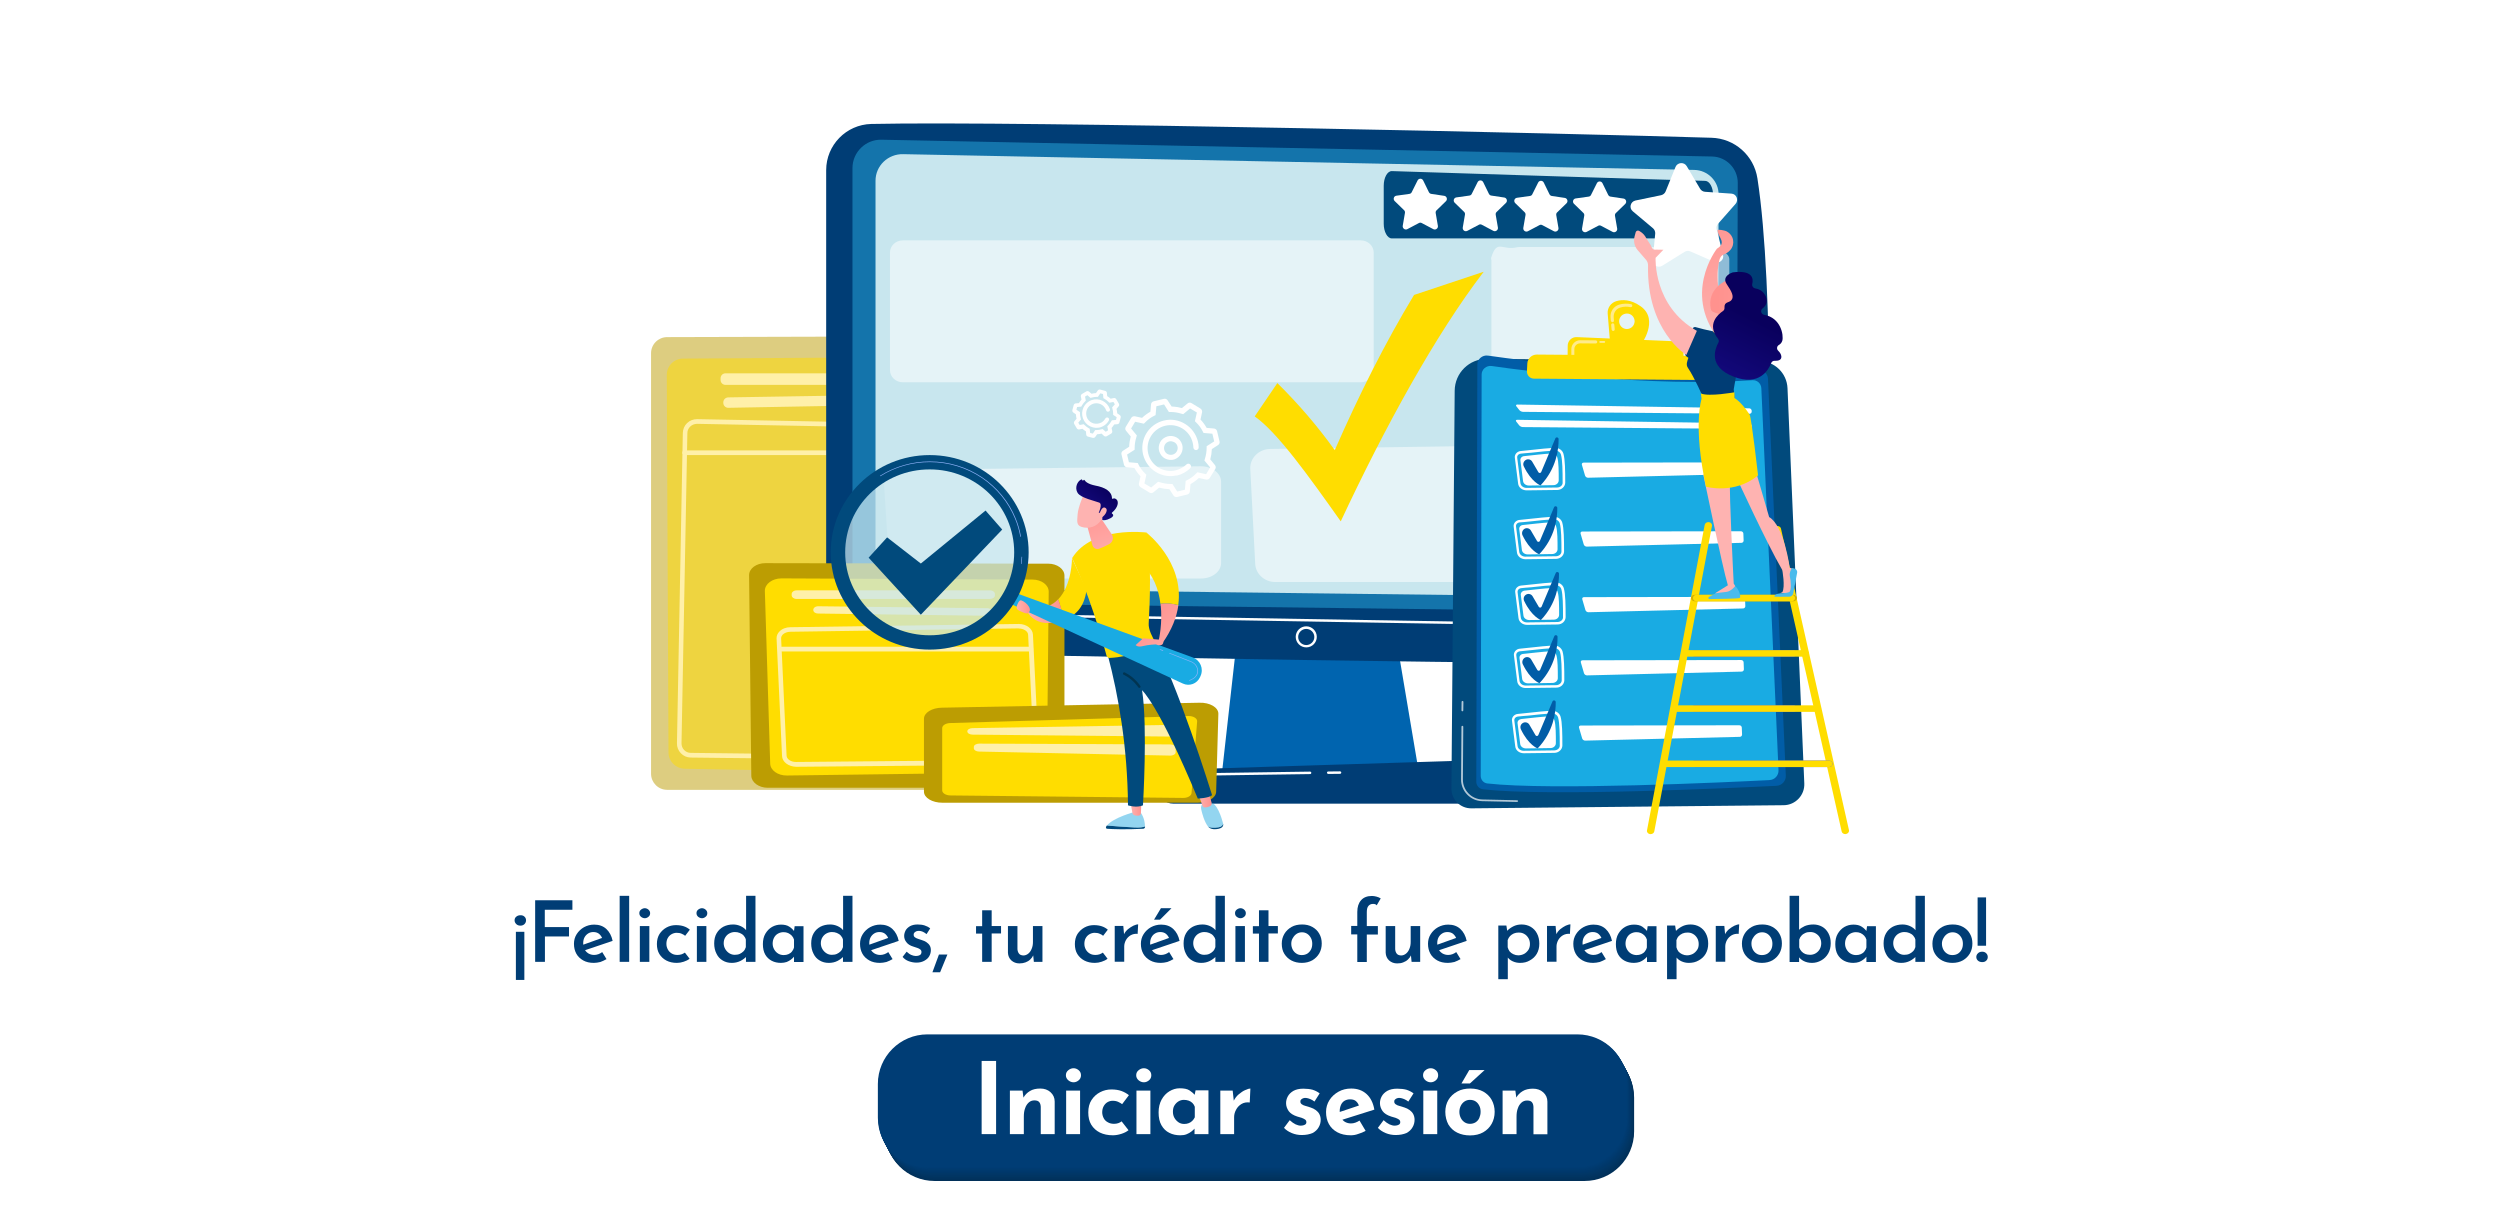 <?xml version="1.0" encoding="utf-8"?>
<!-- Generator: Adobe Illustrator 26.0.1, SVG Export Plug-In . SVG Version: 6.00 Build 0)  -->
<svg version="1.1" id="Capa_1" xmlns="http://www.w3.org/2000/svg" xmlns:xlink="http://www.w3.org/1999/xlink" x="0px" y="0px"
	 viewBox="0 0 1920 933.3" style="enable-background:new 0 0 1920 933.3;" xml:space="preserve">
<style type="text/css">
	.st0{fill:#FFFFFF;}
	.st1{fill:#00233D;}
	.st2{fill:#002440;}
	.st3{fill:#002643;}
	.st4{fill:#002746;}
	.st5{fill:#002849;}
	.st6{fill:#002A4C;}
	.st7{fill:#002B4F;}
	.st8{fill:#002D52;}
	.st9{fill:#002E55;}
	.st10{fill:#002F58;}
	.st11{fill:#00315A;}
	.st12{fill:#00325D;}
	.st13{fill:#003360;}
	.st14{fill:#003563;}
	.st15{fill:#003666;}
	.st16{fill:#003869;}
	.st17{fill:#00396C;}
	.st18{fill:#003A6F;}
	.st19{fill:#003C72;}
	.st20{fill:#003D75;}
	.st21{fill:#FFFFFF;}
	.st22{fill:#E8F2FA;}
	.st23{opacity:0.5;}
	.st24{opacity:0.3;fill:#29ACE3;}
	.st25{fill:#2D3554;}
	.st26{opacity:0.5;fill:#29ACE3;}
	.st27{fill:#29ACE3;}
	.st28{opacity:0.3;}
	.st29{fill:#FFDD00;}
	.st30{fill:#DDB300;}
	.st31{fill:#1D4071;}
	.st32{fill:#1F3865;}
	.st33{fill:#FFAE73;}
	.st34{fill:#F9924F;}
	.st35{fill:#1E3865;}
	.st36{fill:#0B3563;}
	.st37{fill:#002E51;}
	.st38{fill:#173359;}
	.st39{fill:#F8CAA4;}
	.st40{fill:#AA8D00;}
	.st41{fill:#FF7B35;}
	.st42{fill:#F48F4E;}
	.st43{fill:#838383;}
	.st44{opacity:0.8;}
	.st45{opacity:0.69;fill:#29ACE3;}
	.st46{fill:#9CCC98;}
	.st47{fill:#F5A977;}
	.st48{fill:#193257;}
	.st49{fill:#B79400;}
	.st50{fill:#01263D;}
	.st51{fill:#F29154;}
	.st52{fill:#293967;}
	.st53{fill:#ACBFE3;}
	.st54{fill:#F18E37;}
	.st55{fill:#7392CB;}
	.st56{fill:#ED750F;}
	.st57{fill:#DFF0F4;}
	.st58{fill:#E6F2FC;}
	.st59{fill:#E4EDF9;}
	.st60{fill:#153D68;}
	.st61{fill:#224E9A;}
	.st62{fill:#0E457F;}
	.st63{fill:#F39B64;}
	.st64{fill:#1B3660;}
	.st65{fill:#084D88;}
	.st66{fill:#AECCEC;}
	.st67{fill:#F29053;}
	.st68{fill:#114481;}
	.st69{fill:#F18E4E;}
	.st70{fill:#013059;}
	.st71{fill:#01315B;}
	.st72{fill:#01325D;}
	.st73{fill:#01335F;}
	.st74{fill:#013461;}
	.st75{fill:#013563;}
	.st76{fill:#013665;}
	.st77{fill:#013767;}
	.st78{fill:#003769;}
	.st79{fill:#00386B;}
	.st80{fill:#00396D;}
	.st81{fill:#003B71;}
	.st82{fill:#003C73;}
	.st83{fill:#012744;}
	.st84{fill:#012847;}
	.st85{fill:#012949;}
	.st86{fill:#012A4C;}
	.st87{fill:#012C4E;}
	.st88{fill:#012D51;}
	.st89{fill:#012E53;}
	.st90{fill:#012F56;}
	.st91{fill:#00335E;}
	.st92{fill:#003460;}
	.st93{fill:#003768;}
	.st94{fill:#003A6D;}
	.st95{fill:#003B70;}
	.st96{opacity:0.5;fill:#BC9D02;}
	.st97{opacity:0.5;fill:#FFDD00;}
	.st98{fill:#FFF0A9;}
	.st99{fill:#0064AF;}
	.st100{fill:#C8E6EE;}
	.st101{opacity:0.52;fill:#FFFFFF;}
	.st102{fill:#BC9D02;}
	.st103{fill:#014A7C;}
	.st104{opacity:0.7;fill:#FFFFFF;}
	.st105{fill:#015DA7;}
	.st106{fill:#19ABE3;}
	.st107{fill:#FFEB8A;}
	.st108{fill:url(#SVGID_1_);}
	.st109{fill:url(#SVGID_00000164511294276476087670000010543379418439143309_);}
	.st110{fill:#013451;}
	.st111{fill:url(#SVGID_00000103257335490730368690000010510907858002930107_);}
	.st112{fill:url(#SVGID_00000134221978211141848120000001076748606365499326_);}
	.st113{fill:url(#SVGID_00000141437642859057007420000004649322103015915152_);}
	.st114{opacity:0.72;fill:#C8E6EE;}
	.st115{fill:#91B3FA;}
	.st116{fill:url(#SVGID_00000092436294511648010420000004790624087890946999_);}
	.st117{fill:url(#SVGID_00000137133936514874358390000003863020647518239664_);}
	.st118{fill:url(#SVGID_00000039814968567068429240000011359031355073443461_);}
	.st119{fill:url(#SVGID_00000168079923932722215310000000266522580552894123_);}
	.st120{fill:url(#SVGID_00000109721526933618908840000010255992651510965900_);}
	.st121{fill:#D3AF00;}
	.st122{fill:url(#SVGID_00000049913994548192205530000007561183106092416915_);}
	.st123{fill:url(#SVGID_00000181794201846973637250000003986775436664274072_);}
	.st124{fill:url(#SVGID_00000147199401390439426170000011639894712246449312_);}
	.st125{fill:url(#SVGID_00000052802677305808374930000017290109301034028210_);}
	.st126{fill:url(#SVGID_00000078046362462566406790000000004900836456182967_);}
	.st127{fill:#4ABBEC;}
	.st128{fill:url(#SVGID_00000183964438662800916010000009760548001244456596_);}
	.st129{fill:url(#SVGID_00000179611038555161371740000002974169949243677097_);}
	.st130{fill:url(#SVGID_00000093878260302965194050000017977451116911069350_);}
	.st131{fill:url(#SVGID_00000059307419089658234710000012244250279831976382_);}
	.st132{fill:url(#SVGID_00000020362501916007074740000010705650911198901152_);}
	.st133{fill:#013666;}
	.st134{fill:#013766;}
	.st135{fill:#013768;}
	.st136{fill:#013869;}
	.st137{fill:#01386A;}
	.st138{fill:#01396B;}
	.st139{fill:#01396C;}
	.st140{fill:#01396D;}
	.st141{fill:#003A6E;}
	.st142{fill:#003C74;}
	.st143{fill:#003D74;}
	.st144{fill:#6B6A6A;}
	.st145{fill:#F5F5F5;}
	.st146{fill:#1A2E35;}
	.st147{fill:#FF4F5B;}
	.st148{fill:#FFBF9D;}
	.st149{fill:#FF9A6C;}
	.st150{fill:#375A64;}
	.st151{opacity:0.4;}
	.st152{fill:#E1E1E1;}
	.st153{fill:#F8AD00;}
	.st154{fill:#808D97;}
	.st155{opacity:0.6;}
	.st156{fill:#FAFAFA;}
	.st157{enable-background:new    ;}
	.st158{fill:#716263;}
	.st159{fill:none;stroke:#716263;stroke-miterlimit:10;}
	.st160{fill:#30B3A7;}
	.st161{fill:none;stroke:#30B3A7;stroke-miterlimit:10;}
	.st162{fill:#CCAA00;}
	.st163{fill:#EFE095;}
	.st164{fill:#E4EFFA;}
	.st165{fill:#A08500;}
	.st166{fill:#011826;}
	.st167{fill:#9BD6F3;}
	.st168{fill:#182844;}
	.st169{fill:#2C3454;}
	.st170{fill:#001321;}
	.st171{fill:#001525;}
	.st172{fill:#00172A;}
	.st173{fill:#001A2E;}
	.st174{fill:#001C33;}
	.st175{fill:#001E37;}
	.st176{fill:#00203C;}
	.st177{fill:#002240;}
	.st178{fill:#002544;}
	.st179{fill:#002749;}
	.st180{fill:#00294D;}
	.st181{fill:#002B52;}
	.st182{fill:#002E56;}
	.st183{fill:#00305A;}
	.st184{fill:#00325F;}
	.st185{fill:#003463;}
	.st186{fill:#003668;}
</style>
<g>
	<rect class="st0" width="1920" height="933.3"/>
	<g>
		<g>
			<path class="st70" d="M1216.9,907H717.8c-21.1,0-38.1-17.1-38.1-38.1v-25.9c0-21.1,17.1-38.1,38.1-38.1h499.1
				c21.1,0,38.1,17.1,38.1,38.1v25.9C1255,889.9,1238,907,1216.9,907z"/>
			<path class="st71" d="M1216.5,906.3H717.5c-21.1,0-38.1-17.1-38.1-38.1v-25.9c0-21.1,17.1-38.1,38.1-38.1h499.1
				c21.1,0,38.1,17.1,38.1,38.1v25.9C1254.6,889.2,1237.6,906.3,1216.5,906.3z"/>
			<path class="st72" d="M1216.1,905.5H717.1c-21.1,0-38.1-17.1-38.1-38.1v-25.9c0-21.1,17.1-38.1,38.1-38.1h499.1
				c21.1,0,38.1,17.1,38.1,38.1v25.9C1254.3,888.4,1237.2,905.5,1216.1,905.5z"/>
			<path class="st73" d="M1215.7,904.8H716.7c-21.1,0-38.1-17.1-38.1-38.1v-25.9c0-21.1,17.1-38.1,38.1-38.1h499.1
				c21.1,0,38.1,17.1,38.1,38.1v25.9C1253.9,887.7,1236.8,904.8,1215.7,904.8z"/>
			<path class="st74" d="M1215.3,904H716.3c-21.1,0-38.1-17.1-38.1-38.1v-25.9c0-21.1,17.1-38.1,38.1-38.1h499.1
				c21.1,0,38.1,17.1,38.1,38.1v25.9C1253.5,886.9,1236.4,904,1215.3,904z"/>
			<path class="st75" d="M1214.9,903.3H715.9c-21.1,0-38.1-17.1-38.1-38.1v-25.9c0-21.1,17.1-38.1,38.1-38.1h499.1
				c21.1,0,38.1,17.1,38.1,38.1v25.9C1253.1,886.2,1236,903.3,1214.9,903.3z"/>
			<path class="st76" d="M1214.5,902.5H715.5c-21.1,0-38.1-17.1-38.1-38.1v-25.9c0-21.1,17.1-38.1,38.1-38.1h499.1
				c21.1,0,38.1,17.1,38.1,38.1v25.9C1252.7,885.4,1235.6,902.5,1214.5,902.5z"/>
			<path class="st77" d="M1214.1,901.8H715.1c-21.1,0-38.1-17.1-38.1-38.1v-25.9c0-21.1,17.1-38.1,38.1-38.1h499.1
				c21.1,0,38.1,17.1,38.1,38.1v25.9C1252.3,884.7,1235.2,901.8,1214.1,901.8z"/>
			<path class="st78" d="M1213.7,901H714.7c-21.1,0-38.1-17.1-38.1-38.1v-25.9c0-21.1,17.1-38.1,38.1-38.1h499.1
				c21.1,0,38.1,17.1,38.1,38.1v25.9C1251.9,883.9,1234.8,901,1213.7,901z"/>
			<path class="st79" d="M1213.3,900.3H714.3c-21.1,0-38.1-17.1-38.1-38.1v-25.9c0-21.1,17.1-38.1,38.1-38.1h499.1
				c21.1,0,38.1,17.1,38.1,38.1v25.9C1251.5,883.2,1234.4,900.3,1213.3,900.3z"/>
			<path class="st80" d="M1212.9,899.5H713.9c-21.1,0-38.1-17.1-38.1-38.1v-25.9c0-21.1,17.1-38.1,38.1-38.1h499.1
				c21.1,0,38.1,17.1,38.1,38.1v25.9C1251.1,882.4,1234,899.5,1212.9,899.5z"/>
			<path class="st18" d="M1212.5,898.8H713.5c-21.1,0-38.1-17.1-38.1-38.1v-25.9c0-21.1,17.1-38.1,38.1-38.1h499.1
				c21.1,0,38.1,17.1,38.1,38.1v25.9C1250.7,881.7,1233.6,898.8,1212.5,898.8z"/>
			<path class="st81" d="M1212.2,898H713.1c-21.1,0-38.1-17.1-38.1-38.1v-25.9c0-21.1,17.1-38.1,38.1-38.1h499.1
				c21.1,0,38.1,17.1,38.1,38.1v25.9C1250.3,880.9,1233.2,898,1212.2,898z"/>
			<path class="st82" d="M1211.8,897.3H712.7c-21.1,0-38.1-17.1-38.1-38.1v-25.9c0-21.1,17.1-38.1,38.1-38.1h499.1
				c21.1,0,38.1,17.1,38.1,38.1v25.9C1249.9,880.2,1232.8,897.3,1211.8,897.3z"/>
			<path class="st20" d="M1211.4,896.5H712.3c-21.1,0-38.1-17.1-38.1-38.1v-25.9c0-21.1,17.1-38.1,38.1-38.1h499.1
				c21.1,0,38.1,17.1,38.1,38.1v25.9C1249.5,879.4,1232.4,896.5,1211.4,896.5z"/>
		</g>
		<g>
			<path class="st21" d="M753.9,814.8H765V871h-11.1V814.8z"/>
			<path class="st21" d="M785.3,837.6l0.8,6L786,843c1.2-2.1,2.8-3.8,5-5.1c2.1-1.3,4.8-1.9,7.9-1.9c3.2,0,5.8,0.9,7.9,2.8
				c2.1,1.9,3.2,4.3,3.2,7.2v25h-10.7v-21c-0.1-1.5-0.4-2.7-1.2-3.6c-0.7-0.9-2-1.3-3.7-1.3c-1.6,0-3.1,0.5-4.3,1.6
				c-1.2,1.1-2.2,2.5-2.8,4.4c-0.7,1.8-1,3.9-1,6.3V871h-10.7v-33.4H785.3z"/>
			<path class="st21" d="M818.6,825.8c0-1.6,0.6-2.9,1.9-3.9c1.2-1,2.6-1.5,4-1.5c1.4,0,2.7,0.5,3.9,1.5c1.2,1,1.8,2.3,1.8,3.9
				c0,1.6-0.6,2.9-1.8,3.9c-1.2,1-2.5,1.5-3.9,1.5c-1.4,0-2.8-0.5-4-1.5C819.2,828.6,818.6,827.3,818.6,825.8z M818.8,837.6h10.7
				V871h-10.7V837.6z"/>
			<path class="st21" d="M866.7,868c-1.5,1.2-3.3,2.1-5.5,2.8c-2.2,0.7-4.4,1.1-6.5,1.1c-3.8,0-7.1-0.7-10-2.1c-2.8-1.4-5-3.4-6.6-6
				c-1.6-2.6-2.3-5.8-2.3-9.5c0-3.7,0.8-6.9,2.5-9.5c1.7-2.6,3.9-4.6,6.6-6c2.7-1.4,5.6-2.1,8.6-2.1c3,0,5.6,0.4,7.8,1.2
				c2.2,0.8,4.1,1.9,5.7,3.2l-5.2,6.9c-0.7-0.6-1.7-1.1-2.9-1.7c-1.2-0.6-2.7-0.9-4.4-0.9c-1.5,0-2.8,0.4-4,1.1s-2.2,1.8-2.9,3.1
				c-0.7,1.3-1.1,2.9-1.1,4.6c0,1.6,0.4,3.1,1.1,4.5s1.8,2.5,3.2,3.2c1.3,0.8,2.9,1.2,4.8,1.2c1.2,0,2.3-0.2,3.2-0.5
				c1-0.3,1.8-0.8,2.6-1.4L866.7,868z"/>
			<path class="st21" d="M872.6,825.8c0-1.6,0.6-2.9,1.9-3.9c1.2-1,2.6-1.5,4-1.5c1.4,0,2.7,0.5,3.9,1.5c1.2,1,1.8,2.3,1.8,3.9
				c0,1.6-0.6,2.9-1.8,3.9s-2.5,1.5-3.9,1.5c-1.4,0-2.8-0.5-4-1.5C873.2,828.6,872.6,827.3,872.6,825.8z M872.8,837.6h10.7V871
				h-10.7V837.6z"/>
			<path class="st21" d="M906.4,871.9c-3.1,0-5.9-0.6-8.4-1.9c-2.5-1.2-4.5-3.2-6-5.8c-1.5-2.6-2.2-5.9-2.2-9.9c0-3.8,0.8-7,2.3-9.8
				c1.5-2.7,3.5-4.9,6-6.4c2.5-1.5,5.1-2.3,7.9-2.3c3.3,0,5.8,0.5,7.5,1.6c1.7,1.1,3.1,2.3,4.2,3.6l-0.5,1.3l1-4.9h9.9V871h-10.7
				v-7.3l0.8,2.3c-0.1,0-0.4,0.3-0.9,0.9c-0.5,0.6-1.3,1.3-2.3,2.1c-1,0.8-2.2,1.5-3.7,2.1S908.4,871.9,906.4,871.9z M909.5,863.2
				c1.3,0,2.4-0.2,3.4-0.6s1.9-0.9,2.7-1.7c0.8-0.7,1.4-1.7,2-2.8V850c-0.4-1.1-1-2.1-1.8-2.9c-0.8-0.8-1.8-1.4-2.9-1.8
				c-1.1-0.4-2.4-0.6-3.7-0.6c-1.5,0-2.9,0.4-4.2,1.2c-1.3,0.8-2.3,1.9-3.1,3.2s-1.1,3-1.1,4.7c0,1.8,0.4,3.4,1.2,4.8
				c0.8,1.4,1.9,2.5,3.2,3.4C906.4,862.8,907.9,863.2,909.5,863.2z"/>
			<path class="st21" d="M946.7,837.6l1,9.2l-0.2-1.4c1-2,2.3-3.7,4-5.1c1.7-1.4,3.3-2.5,5-3.2c1.7-0.8,2.9-1.1,3.8-1.1l-0.5,10.7
				c-2.5-0.3-4.6,0.1-6.4,1.2c-1.8,1.1-3.2,2.6-4.1,4.4c-1,1.8-1.5,3.7-1.5,5.7V871h-10.6v-33.4H946.7z"/>
			<path class="st21" d="M999.8,871.7c-2.8,0-5.3-0.5-7.7-1.5s-4.4-2.3-6-4l4.4-5.9c1.6,1.5,3.1,2.5,4.5,3.2c1.4,0.6,2.7,1,3.8,1
				c0.9,0,1.6-0.1,2.3-0.3c0.7-0.2,1.2-0.5,1.6-0.8c0.4-0.4,0.6-0.9,0.6-1.5c0-0.9-0.3-1.6-1-2.1c-0.7-0.5-1.6-0.9-2.6-1.3
				c-1.1-0.3-2.2-0.7-3.4-1c-3.1-1-5.3-2.4-6.6-4.2c-1.3-1.9-2-3.9-2-6.1c0-1.7,0.4-3.4,1.3-5.1c0.9-1.7,2.3-3.1,4.3-4.3
				c2-1.1,4.5-1.7,7.6-1.7c2.8,0,5.2,0.3,7.1,0.8c1.9,0.6,3.8,1.5,5.5,2.8l-4,6.3c-1-0.8-2-1.4-3.2-1.9c-1.2-0.5-2.3-0.8-3.3-0.9
				c-0.9-0.1-1.7,0.1-2.3,0.3c-0.6,0.3-1.1,0.6-1.5,1c-0.4,0.4-0.5,0.8-0.5,1.3c-0.1,1,0.3,1.7,1.1,2.3c0.8,0.6,1.8,1,3,1.3
				c1.2,0.3,2.4,0.7,3.6,1.1c1.6,0.5,3,1.2,4.2,2.1c1.2,0.9,2.1,1.9,2.7,3.1c0.6,1.2,1,2.6,1,4.3c0,2-0.5,4-1.6,5.8
				c-1,1.8-2.6,3.3-4.7,4.4C1005.8,871.1,1003.1,871.7,999.8,871.7z"/>
			<path class="st21" d="M1037.4,871.9c-4.1,0-7.5-0.8-10.3-2.3c-2.8-1.5-5-3.6-6.5-6.3c-1.5-2.7-2.2-5.8-2.2-9.3
				c0-3.4,0.9-6.4,2.6-9.1c1.7-2.7,4-4.8,7-6.5c2.9-1.6,6.1-2.4,9.7-2.4c4.8,0,8.7,1.4,11.8,4.2c3.1,2.8,5.1,6.8,6,12l-26,8.2
				l-2.4-5.8l18.8-6.3l-2.2,1c-0.4-1.3-1.1-2.5-2.2-3.5c-1-1-2.6-1.5-4.7-1.5c-1.6,0-3,0.4-4.2,1.1c-1.2,0.7-2.1,1.8-2.7,3.1
				c-0.6,1.4-1,2.9-1,4.8c0,2.1,0.4,3.8,1.1,5.2c0.8,1.4,1.8,2.5,3.1,3.2c1.3,0.7,2.8,1.1,4.4,1.1c1.2,0,2.3-0.2,3.4-0.6
				c1.1-0.4,2.2-0.9,3.2-1.6l4.7,7.9c-1.8,1-3.7,1.8-5.8,2.4C1041.2,871.6,1039.2,871.9,1037.4,871.9z"/>
			<path class="st21" d="M1071.9,871.7c-2.7,0-5.3-0.5-7.7-1.5c-2.4-1-4.4-2.3-6-4l4.4-5.9c1.6,1.5,3.1,2.5,4.5,3.2
				c1.4,0.6,2.7,1,3.8,1c0.9,0,1.6-0.1,2.3-0.3c0.7-0.2,1.2-0.5,1.6-0.8c0.4-0.4,0.6-0.9,0.6-1.5c0-0.9-0.3-1.6-1-2.1
				c-0.7-0.5-1.6-0.9-2.6-1.3c-1.1-0.3-2.2-0.7-3.4-1c-3.1-1-5.3-2.4-6.6-4.2c-1.3-1.9-2-3.9-2-6.1c0-1.7,0.4-3.4,1.3-5.1
				c0.9-1.7,2.3-3.1,4.3-4.3c2-1.1,4.5-1.7,7.6-1.7c2.8,0,5.2,0.3,7.1,0.8c1.9,0.6,3.8,1.5,5.5,2.8l-4,6.3c-1-0.8-2.1-1.4-3.2-1.9
				c-1.2-0.5-2.3-0.8-3.3-0.9c-0.9-0.1-1.7,0.1-2.3,0.3c-0.6,0.3-1.1,0.6-1.5,1c-0.4,0.4-0.5,0.8-0.5,1.3c-0.1,1,0.3,1.7,1.1,2.3
				c0.8,0.6,1.8,1,3,1.3c1.2,0.3,2.4,0.7,3.6,1.1c1.6,0.5,3,1.2,4.2,2.1c1.2,0.9,2.1,1.9,2.7,3.1c0.6,1.2,1,2.6,1,4.3
				c0,2-0.5,4-1.6,5.8c-1,1.8-2.6,3.3-4.7,4.4C1077.9,871.1,1075.2,871.7,1071.9,871.7z"/>
			<path class="st21" d="M1092.9,825.8c0-1.6,0.6-2.9,1.9-3.9c1.2-1,2.6-1.5,4-1.5c1.4,0,2.7,0.5,3.9,1.5c1.2,1,1.8,2.3,1.8,3.9
				c0,1.6-0.6,2.9-1.8,3.9s-2.5,1.5-3.9,1.5c-1.4,0-2.8-0.5-4-1.5C1093.5,828.6,1092.9,827.3,1092.9,825.8z M1093.1,837.6h10.7V871
				h-10.7V837.6z"/>
			<path class="st21" d="M1110,853.9c0-3.4,0.8-6.5,2.4-9.2c1.6-2.7,3.9-4.8,6.8-6.4c2.9-1.6,6.2-2.3,10-2.3c3.8,0,7.1,0.8,9.9,2.3
				c2.8,1.6,5,3.7,6.5,6.4c1.5,2.7,2.3,5.8,2.3,9.2c0,3.4-0.8,6.5-2.3,9.2c-1.5,2.7-3.7,4.9-6.5,6.5c-2.8,1.6-6.2,2.4-10.1,2.4
				c-3.7,0-6.9-0.7-9.8-2.1c-2.9-1.4-5.1-3.5-6.8-6.2C1110.9,860.9,1110,857.6,1110,853.9z M1120.8,853.9c0,1.7,0.4,3.3,1.1,4.7
				c0.7,1.4,1.7,2.5,2.9,3.3c1.2,0.8,2.6,1.2,4.1,1.2c1.7,0,3.1-0.4,4.4-1.2c1.2-0.8,2.2-1.9,2.8-3.3s1-3,1-4.7c0-1.8-0.3-3.4-1-4.7
				c-0.7-1.4-1.6-2.5-2.8-3.3c-1.2-0.8-2.7-1.2-4.4-1.2c-1.5,0-2.9,0.4-4.1,1.2c-1.2,0.8-2.2,1.9-2.9,3.3
				C1121.2,850.6,1120.8,852.2,1120.8,853.9z M1140.2,821.8l-11.3,10.3h-6.5l6-10.3H1140.2z"/>
			<path class="st21" d="M1163.8,837.6l0.8,6l-0.2-0.5c1.2-2.1,2.8-3.8,5-5.1c2.1-1.3,4.8-1.9,7.9-1.9c3.2,0,5.8,0.9,7.9,2.8
				c2.1,1.9,3.2,4.3,3.2,7.2v25h-10.7v-21c-0.1-1.5-0.4-2.7-1.2-3.6c-0.7-0.9-2-1.3-3.7-1.3c-1.6,0-3.1,0.5-4.3,1.6
				c-1.2,1.1-2.2,2.5-2.8,4.4c-0.7,1.8-1,3.9-1,6.3V871h-10.7v-33.4H1163.8z"/>
		</g>
	</g>
	<g>
		<g>
			<path class="st96" d="M727.9,606.6H512.4c-6.9,0-12.4-5.6-12.4-12.4V271.3c0-6.9,5.6-12.4,12.4-12.4l217.3-0.6
				c6.9,0,12.5,5.6,12.5,12.5l-1.7,323.4C740.3,601.1,734.7,606.6,727.9,606.6z"/>
			<path class="st97" d="M717.3,274.2l-192.7,1.2c-7,0-12.6,5.7-12.5,12.7l1.3,289.7c0,6.9,5.5,12.4,12.4,12.6l187.3,3.4
				c7,0.1,12.8-5.5,12.9-12.4L730,287C730.1,280,724.4,274.2,717.3,274.2z"/>
			<path class="st98" d="M709.5,290.5v1.3c0,2.1-1.7,3.8-3.8,3.8H557.2c-2.1,0-3.8-1.7-3.8-3.8v-1.3c0-2.1,1.7-3.8,3.8-3.8h148.5
				C707.8,286.7,709.5,288.4,709.5,290.5z"/>
			<path class="st98" d="M692.9,307.2L692.9,307.2c-0.1,2-1.7,3.5-3.7,3.6l-129.9,2.4c-2.1,0-3.8-1.7-3.8-3.8V309
				c0-2.1,1.7-3.7,3.7-3.8l129.9-2.1C691.3,303.2,693,305,692.9,307.2z"/>
			<path class="st98" d="M706.1,583.9l-175.6-2.1c-2.9,0-5.6-1.2-7.6-3.3c-2-2.1-3.1-4.8-3-7.7l4.5-238.3c0.1-2.9,1.2-5.6,3.3-7.6
				c2.1-2,4.8-3,7.7-3l175.3,3.4c5.9,0.1,10.7,5,10.6,11v0l-4.2,237c-0.1,5.9-4.9,10.6-10.8,10.6
				C706.1,583.9,706.1,583.9,706.1,583.9z M530.1,327.6c-1.4,1.3-2.2,3.1-2.2,5l-4.5,238.3c0,1.9,0.7,3.8,2,5.1
				c1.3,1.4,3.1,2.2,5.1,2.2l175.6,2.1c3.9,0.1,7.2-3.1,7.3-7.1l4.2-237v0c0.1-4-3.1-7.2-7-7.3l-175.3-3.4c0,0-0.1,0-0.1,0
				C533.2,325.6,531.4,326.3,530.1,327.6z"/>
			<path class="st98" d="M525.8,349.5h191.3c1,0,1.8-0.8,1.8-1.8c0-1-0.8-1.8-1.8-1.8H525.8c-1,0-1.8,0.8-1.8,1.8
				C524,348.6,524.8,349.5,525.8,349.5z"/>
		</g>
		<g>
			<polygon class="st99" points="951.6,476.4 938.5,593.3 1089.7,593.3 1070,476.4 			"/>
			<path class="st20" d="M634.5,130.7v321.4c0,26.4,21.1,48.1,47.5,48.7c117.4,3,528,10.4,639.7,8.7c19.2-0.3,34.8-15.7,35.3-34.9
				c2.2-74.7,5.7-254.2-7.3-337.6c-2.7-17.6-17.5-30.7-35.3-31.2c-98.4-3.1-533.6-13.1-645.3-10.6
				C649.9,95.7,634.5,111.4,634.5,130.7z"/>
			<path class="st26" d="M654.7,129.1v305.4c0,15.4,12.4,28,27.8,28.2l623.2,7.7c15.3,0.2,27.8-12.1,27.9-27.4l1-302.6
				c0-10.9-8.7-19.9-19.6-20.2l-638-12.9C664.8,107,654.7,116.9,654.7,129.1z"/>
			<path class="st100" d="M672.4,138.8v286.6c0,14.5,11.8,26.3,26.5,26.5l593.4,7.2c14.6,0.2,26.5-11.3,26.6-25.7l1-284
				c0-10.3-8.3-18.7-18.7-18.9l-607.5-12.1C682,118.1,672.4,127.3,672.4,138.8z"/>
			<path class="st21" d="M1338.3,483L1338.3,483l-683.6-11.6c-0.5,0-0.9-0.4-0.9-1c0-0.5,0.5-1,1-0.9l683.6,11.6
				c0.5,0,0.9,0.4,0.9,1C1339.2,482.6,1338.8,483,1338.3,483z"/>
			<g>
				<path class="st21" d="M1003.2,497.2c-4.4,0-8.1-3.6-8.1-8.1c0-4.4,3.6-8.1,8.1-8.1c4.4,0,8.1,3.6,8.1,8.1
					C1011.3,493.6,1007.7,497.2,1003.2,497.2z M1003.2,483c-3.4,0-6.2,2.8-6.2,6.2c0,3.4,2.8,6.2,6.2,6.2c3.4,0,6.2-2.8,6.2-6.2
					C1009.4,485.8,1006.6,483,1003.2,483z"/>
			</g>
			<path class="st20" d="M1122.2,617.2H901c-6,0-10.5-4.3-9.4-8.9l2.8-11.2c0.9-3.4,4.6-5.9,9-6l213.3-6.7c4.6-0.1,8.7,2.3,9.7,5.8
				l5.1,17.9C1132.9,612.8,1128.3,617.2,1122.2,617.2z"/>
			<path class="st21" d="M1020.1,594.4c-0.5,0-0.9-0.4-1-0.9c0-0.5,0.4-1,0.9-1l9.1-0.1c0.5,0,1,0.4,1,0.9c0,0.5-0.4,1-0.9,1
				L1020.1,594.4L1020.1,594.4z"/>
			<path class="st21" d="M899.8,611.2c0,0-0.1,0-0.2,0c-0.5-0.1-0.9-0.6-0.8-1.1l1.3-8.2c0.7-4.5,4.5-7.8,9.1-7.9l96.9-1.4
				c0.5,0,1,0.4,1,0.9c0,0.5-0.4,1-0.9,1l-96.9,1.4c-3.6,0.1-6.7,2.7-7.2,6.3l-1.3,8.2C900.7,610.9,900.3,611.2,899.8,611.2z"/>
		</g>
		<g>
			<path class="st101" d="M922.1,358.1l-227.8,2.7c-8.8,0.1-15.7,5.8-15.3,12.5l3.8,59.6c0.4,6.4,7.2,11.4,15.5,11.4h224
				c8.6,0,15.5-5.3,15.5-11.9v-62.4C937.8,363.4,930.8,358,922.1,358.1z"/>
			<path class="st101" d="M1203.3,341.5l-227.8,3.3c-8.8,0.1-15.7,7.1-15.3,15.3l3.8,73c0.4,7.8,7.2,13.9,15.5,13.9h224
				c8.6,0,15.5-6.5,15.5-14.6v-76.3C1219.1,348,1212,341.4,1203.3,341.5z"/>
			<path class="st101" d="M1045.1,184.6H693.4c-5.5,0-9.9,4.2-9.9,9.3v90.4c0,5.1,4.4,9.3,9.9,9.3h351.7c5.5,0,9.9-4.2,9.9-9.3
				v-90.4C1055,188.8,1050.5,184.6,1045.1,184.6z"/>
			<path class="st101" d="M1307.4,189.7l-140.7,0c-0.4,0-0.8,0-1.2,0.1c-11.8,3.1-15.7-6.8-20.3,8.2c-0.2,0.6,0.2,1.2,0.2,1.9v89.5
				c0,5.1,9.3,9.3,20.7,9.3h141.3c11.4,0,20.7-4.2,20.7-9.3V199C1328.1,193.9,1318.8,189.7,1307.4,189.7z"/>
		</g>
		<g>
			<path class="st102" d="M589.6,605h215.5c6.9,0,12.4-4.1,12.4-9.2V442.1c0-5.1-5.6-9.2-12.4-9.2l-217.3-0.4
				c-6.9,0-12.5,4.1-12.5,9.2l1.7,154.2C577.2,600.9,582.8,605,589.6,605z"/>
			<path class="st29" d="M600.2,444.2l192.7,0.9c7,0,12.6,4.2,12.5,9.4l-1.3,129.3c0,5.1-5.5,9.2-12.4,9.3l-187.3,2.5
				c-7,0.1-12.8-4-12.9-9.2l-4.1-132.7C587.4,448.5,593.1,444.2,600.2,444.2z"/>
			<path class="st98" d="M608,456.2v1c0,1.5,1.7,2.8,3.8,2.8h148.5c2.1,0,3.8-1.2,3.8-2.8v-1c0-1.5-1.7-2.8-3.8-2.8H611.8
				C609.7,453.4,608,454.7,608,456.2z"/>
			<path class="st98" d="M624.6,468.6L624.6,468.6c0.1,1.5,1.7,2.6,3.7,2.6l129.9,1.7c2.1,0,3.8-1.2,3.8-2.8v-0.2
				c0-1.5-1.7-2.8-3.7-2.8l-129.9-1.5C626.2,465.6,624.5,466.9,624.6,468.6z"/>
			<path class="st98" d="M600.6,580.5l-4.2-90.3c0,0,0,0,0,0c0-1.9,0.7-3.7,2.2-5.2c2-2.1,5.1-3.3,8.4-3.3l175.3-2.5
				c0.1,0,0.1,0,0.2,0c5.8,0,10.6,3.7,10.8,8.2l4.5,91.3c0,1.9-0.7,3.8-2.2,5.3c-2,2.1-5.1,3.3-8.5,3.3l-175.6,1.6c0,0-0.1,0-0.1,0
				C605.4,588.7,600.7,585.1,600.6,580.5z M782.3,482.6L607,485.2c-2.4,0-4.6,0.9-5.9,2.2c-0.5,0.6-1.2,1.5-1.2,2.7l4.2,90.3
				c0.1,2.6,3.3,4.8,7.2,4.8c0,0,0.1,0,0.1,0l175.6-1.6c2.4,0,4.6-0.9,5.9-2.2c0.5-0.6,1.2-1.5,1.2-2.6l-4.5-91.3
				c-0.1-2.6-3.3-4.8-7.2-4.8C782.4,482.6,782.3,482.6,782.3,482.6z M598.1,490.1L598.1,490.1L598.1,490.1z"/>
			<path class="st98" d="M600.4,500.3h191.3c1,0,1.8-0.8,1.8-1.8c0-1-0.8-1.8-1.8-1.8H600.4c-1,0-1.8,0.8-1.8,1.8
				C598.6,499.5,599.4,500.3,600.4,500.3z"/>
		</g>
		<g>
			<path class="st102" d="M935.7,548.2l-1.7,59.9c-0.1,4.7-6.5,8.4-14.2,8.4h-196c-7.9,0-14.2-3.8-14.2-8.5v-56
				c0-4.6,6.1-8.4,13.8-8.5l197.7-3.8C929.1,539.4,935.8,543.3,935.7,548.2z"/>
			<path class="st29" d="M919.4,554l-4.3,55.1c-0.2,2.1-3.1,3.8-6.6,3.7L730,610.9c-3.6,0-6.4-1.8-6.4-3.9v-47.8
				c0-2.1,2.7-3.8,6.2-3.9l182.8-5.4C916.4,549.8,919.6,551.7,919.4,554z"/>
			<path class="st98" d="M905.2,559.2v4c0,1.4-1.9,2.5-4.2,2.5l-154-1.5c-2.3,0-4.1-1.1-4.1-2.5l0,0c0-1.4,1.8-2.5,4.1-2.5l154-2.5
				C903.3,556.6,905.2,557.8,905.2,559.2z"/>
			<path class="st98" d="M902.9,574.2v3.6c0,1.4-2,2.6-4.3,2.5l-146.7-3.1c-2.2,0-4-1.2-4-2.5v-1.1c0-1.4,1.9-2.5,4.2-2.5l146.7,0.6
				C901,571.7,902.9,572.8,902.9,574.2z"/>
		</g>
		<g>
			<path class="st103" d="M1142,275.6l209.3,1.7c11.5,0.1,21,9.2,21.5,20.8l12.9,303.6c0.4,9-6.8,16.6-15.8,16.7l-239.9,2.4
				c-8.5,0.1-15.4-6.8-15.3-15.3l2.5-305.4C1117.3,286.4,1128.4,275.5,1142,275.6z"/>
			<path class="st104" d="M1165.1,615.9L1165.1,615.9l-26.8-0.6c-9-0.2-16.3-7.7-16.2-16.7l0.3-40.5c0-0.4,0.3-0.7,0.7-0.7
				c0.4,0,0.7,0.3,0.7,0.7l-0.3,40.5c-0.1,8.3,6.6,15.2,14.9,15.4l26.8,0.6c0.4,0,0.7,0.3,0.7,0.7
				C1165.8,615.6,1165.5,615.9,1165.1,615.9z"/>
			<path class="st104" d="M1123.1,546.3c-0.4,0-0.7-0.3-0.7-0.7l0.1-6.6c0-0.4,0.3-0.7,0.7-0.7c0,0,0,0,0,0c0.4,0,0.7,0.3,0.7,0.7
				l-0.1,6.6C1123.8,546,1123.5,546.3,1123.1,546.3C1123.1,546.3,1123.1,546.3,1123.1,546.3z"/>
			<g>
				<path class="st105" d="M1142.7,273.1c28.5,4.1,126.7,16.9,208,11.3c3.7-0.3,6.9,2.6,7.1,6.3l13.7,304.9c0.2,4.2-3,7.7-7.2,7.9
					c-34.2,1.7-175,8.4-225.2,2.7c-3.1-0.3-5.4-2.9-5.3-6l0.8-320.1C1134.5,275.9,1138.4,272.5,1142.7,273.1z"/>
				<path class="st106" d="M1145.7,281.1c27.5,4,122,16.3,200.2,10.9c3.6-0.2,6.6,2.5,6.8,6.1l13.2,293.4c0.2,4-2.9,7.4-6.9,7.6
					c-32.9,1.7-168.4,8.1-216.7,2.6c-2.9-0.3-5.1-2.8-5.1-5.8l0.7-308.1C1137.8,283.7,1141.5,280.5,1145.7,281.1z"/>
				<path class="st21" d="M1343.6,317.8c1,0,1.8-0.8,1.7-1.8l0-0.6c-0.1-1-0.9-1.8-1.9-1.8l-178.1-2.9c-1,0-1.3,0.6-0.7,1.4l2.2,2.8
					c0.6,0.8,1.9,1.4,2.9,1.4L1343.6,317.8z"/>
				<path class="st21" d="M1165.2,322.4c-1,0-1.3,0.6-0.7,1.4l2.2,2.8c0.6,0.8,1.9,1.4,2.9,1.4l173.9,1.4c1,0,1.8-0.8,1.7-1.8l0-0.6
					c-0.1-1-0.9-1.8-1.9-1.8L1165.2,322.4z"/>
				<path class="st21" d="M1195.2,429.2C1195.2,429.2,1195.1,429.2,1195.2,429.2l-23.6,0.3c-3.4,0-6.3-2.2-6.6-5.3l-2.5-19.7
					c-0.2-1.2,0.2-2.3,0.9-3.3c0.9-1.1,2.2-1.8,3.6-1.9l0,0c2-0.2,4.7-0.5,7.7-0.8c6.5-0.7,14-1.5,18.3-1.7c0,0,0.1,0,0.1,0
					c3.1-0.1,5.9,1.8,6.7,4.5c1.3,4.5,1.4,13.1,1.4,22.3C1201.1,426.6,1198.5,429.1,1195.2,429.2z M1167.1,401.2
					c-0.9,0.1-1.7,0.5-2.3,1.2c-0.4,0.5-0.6,1.2-0.5,1.8l2.5,19.7c0.3,2.1,2.3,3.6,4.7,3.6l23.6-0.3c0,0,0,0,0,0
					c2.3-0.1,4.1-1.7,4.1-3.6c0-9-0.1-17.4-1.3-21.7c-0.6-1.9-2.6-3.3-4.8-3.1c-4.3,0.2-12,1-18.2,1.7
					C1171.8,400.8,1169.1,401.1,1167.1,401.2L1167.1,401.2z"/>
				<path class="st21" d="M1169.7,403.2c4.9-0.5,15.7-1.8,20.8-2c2.2-0.1,4.1,1.2,4.6,3c1.1,3.6,1.1,10.9,1.1,17.6
					c0,2-1.8,3.7-4.1,3.7l-18.8,0.3c-2.3,0-4.3-1.5-4.5-3.5l-2-15.7C1166.5,404.8,1167.8,403.3,1169.7,403.2z"/>
				<path class="st21" d="M1215.2,408.2c-1,0-1.6,0.8-1.3,1.7l2.4,8.2c0.3,1,1.3,1.7,2.3,1.7l118.8-2.9c1,0,1.8-0.9,1.7-1.9
					l-0.2-5.2c0-1-0.9-1.8-1.9-1.8L1215.2,408.2z"/>
				<path class="st105" d="M1170.7,406.2L1170.7,406.2c1.7-1.1,4-0.5,5,1.2l4.8,8.2c0.5,0.8,1.7,0.7,2.1-0.1l10.9-25.9
					c0.5-1.3,2.5-0.9,2.5,0.5c0.1,7.8-1.7,22.8-13.9,35.6c0,0-7-2.5-12.8-14.6C1168.5,409.4,1169.1,407.3,1170.7,406.2z"/>
				<path class="st21" d="M1196.1,376.3C1196.1,376.3,1196.1,376.3,1196.1,376.3l-23.6,0.3c-3.4,0-6.3-2.2-6.6-5.3l-2.5-19.7
					c-0.2-1.2,0.2-2.3,0.9-3.3c0.9-1.1,2.2-1.8,3.6-1.9l0,0c2-0.2,4.7-0.5,7.7-0.8c6.5-0.7,14-1.5,18.3-1.7c0,0,0.1,0,0.1,0
					c3.1-0.1,5.9,1.8,6.7,4.5c1.3,4.5,1.4,13.1,1.4,22.3C1202,373.7,1199.4,376.2,1196.1,376.3z M1168,348.4
					c-0.9,0.1-1.7,0.5-2.3,1.2c-0.4,0.5-0.6,1.2-0.5,1.8l2.5,19.7c0.3,2.1,2.3,3.6,4.7,3.6l23.6-0.3c0,0,0,0,0,0
					c2.3-0.1,4.1-1.7,4.1-3.6c0-9-0.1-17.4-1.3-21.7c-0.6-1.9-2.6-3.3-4.8-3.1c-4.3,0.2-12,1-18.2,1.7
					C1172.7,347.9,1170,348.2,1168,348.4L1168,348.4z"/>
				<path class="st21" d="M1170.6,350.3c4.9-0.5,15.7-1.8,20.8-2c2.2-0.1,4.1,1.2,4.6,3c1.1,3.6,1.1,10.9,1.1,17.6
					c0,2-1.8,3.7-4.1,3.7l-18.8,0.3c-2.3,0-4.3-1.5-4.5-3.5l-2-15.7C1167.4,351.9,1168.8,350.4,1170.6,350.3z"/>
				<path class="st21" d="M1216.2,355.3c-1,0-1.6,0.8-1.3,1.7l2.4,8.2c0.3,1,1.3,1.7,2.3,1.7l118.8-2.9c1,0,1.8-0.9,1.7-1.9
					l-0.2-5.2c0-1-0.9-1.8-1.9-1.8L1216.2,355.3z"/>
				<path class="st105" d="M1171.7,353.3L1171.7,353.3c1.7-1.1,4-0.5,5,1.2l4.8,8.2c0.5,0.8,1.7,0.7,2.1-0.1l10.9-25.9
					c0.5-1.3,2.5-0.9,2.5,0.5c0.1,7.8-1.7,22.8-13.9,35.6c0,0-7-2.5-12.8-14.6C1169.4,356.5,1170,354.4,1171.7,353.3z"/>
				<path class="st21" d="M1196.4,479.6C1196.4,479.6,1196.4,479.6,1196.4,479.6l-23.6,0.3c-3.4,0-6.3-2.2-6.6-5.3l-2.5-19.7
					c-0.2-1.2,0.2-2.3,0.9-3.3c0.9-1.1,2.2-1.8,3.6-1.9l0,0c2-0.2,4.7-0.5,7.7-0.8c6.5-0.7,14-1.5,18.3-1.7c0,0,0.1,0,0.1,0
					c3.1-0.1,5.9,1.8,6.7,4.5c1.3,4.5,1.4,13.1,1.4,22.3C1202.3,477.1,1199.7,479.5,1196.4,479.6z M1168.3,451.7
					c-0.9,0.1-1.7,0.5-2.3,1.2c-0.4,0.5-0.6,1.2-0.5,1.8l2.5,19.7c0.3,2.1,2.3,3.6,4.7,3.6l23.6-0.3c0,0,0,0,0,0
					c2.3-0.1,4.1-1.7,4.1-3.6c0-9-0.1-17.4-1.3-21.7c-0.6-1.9-2.6-3.2-4.8-3.1c-4.3,0.2-12,1-18.2,1.7
					C1173,451.2,1170.3,451.5,1168.3,451.7L1168.3,451.7z"/>
				<path class="st21" d="M1170.9,453.6c4.9-0.5,15.7-1.8,20.8-2c2.2-0.1,4.1,1.2,4.6,3c1.1,3.6,1.1,10.9,1.1,17.6
					c0,2-1.8,3.7-4.1,3.7l-18.8,0.3c-2.3,0-4.3-1.5-4.5-3.5l-2-15.7C1167.7,455.3,1169.1,453.8,1170.9,453.6z"/>
				<path class="st21" d="M1216.5,458.6c-1,0-1.6,0.8-1.3,1.7l2.4,8.2c0.3,1,1.3,1.7,2.3,1.7l118.8-2.9c1,0,1.8-0.9,1.7-1.9
					l-0.2-5.2c0-1-0.9-1.8-1.9-1.8L1216.5,458.6z"/>
				<path class="st105" d="M1172,456.7L1172,456.7c1.7-1.1,4-0.5,5,1.2l4.8,8.2c0.5,0.8,1.7,0.7,2.1-0.1l10.9-25.9
					c0.5-1.3,2.5-0.9,2.5,0.5c0.1,7.8-1.7,22.8-13.9,35.6c0,0-7-2.5-12.8-14.6C1169.7,459.8,1170.3,457.7,1172,456.7z"/>
				<path class="st21" d="M1195.4,528.1C1195.3,528.1,1195.3,528.1,1195.4,528.1l-23.6,0.3c-3.4,0.1-6.3-2.2-6.6-5.3l-2.5-19.7
					c-0.2-1.2,0.2-2.3,0.9-3.3c0.9-1.1,2.2-1.8,3.6-1.9l0,0c2-0.2,4.7-0.5,7.7-0.8c6.2-0.7,14-1.5,18.3-1.7c3.1-0.1,5.9,1.7,6.8,4.5
					c1.3,4.5,1.4,13.1,1.4,22.3C1201.3,525.6,1198.6,528.1,1195.4,528.1z M1167.3,500.2c-0.9,0.1-1.7,0.5-2.3,1.2
					c-0.4,0.5-0.6,1.2-0.5,1.8l2.5,19.7c0.3,2.1,2.3,3.6,4.7,3.6l23.6-0.3c2.2-0.1,4.1-1.7,4.1-3.7c0-9-0.1-17.4-1.3-21.7
					c-0.6-1.9-2.6-3.2-4.8-3.1c-4.3,0.2-12,1-18.2,1.7C1172,499.7,1169.3,500,1167.3,500.2L1167.3,500.2z"/>
				<path class="st21" d="M1169.9,502.2c4.9-0.5,15.7-1.8,20.8-2c2.2-0.1,4.1,1.2,4.6,3c1.1,3.6,1.1,10.9,1.1,17.6
					c0,2-1.8,3.7-4.1,3.7l-18.8,0.3c-2.3,0-4.3-1.5-4.5-3.5l-2-15.7C1166.7,503.8,1168,502.3,1169.9,502.2z"/>
				<path class="st21" d="M1215.4,507.1c-1,0-1.6,0.8-1.3,1.7l2.4,8.2c0.3,1,1.3,1.7,2.3,1.7l118.8-2.9c1,0,1.8-0.9,1.7-1.9
					l-0.2-5.2c0-1-0.9-1.8-1.9-1.8L1215.4,507.1z"/>
				<path class="st105" d="M1170.9,505.2L1170.9,505.2c1.7-1.1,4-0.5,5,1.2l4.8,8.2c0.5,0.8,1.7,0.7,2.1-0.1l10.9-25.9
					c0.5-1.3,2.5-0.9,2.5,0.5c0.1,7.8-1.7,22.8-13.9,35.6c0,0-7-2.5-12.8-14.6C1168.7,508.4,1169.3,506.3,1170.9,505.2z"/>
				<path class="st21" d="M1193.9,578.2C1193.9,578.2,1193.9,578.2,1193.9,578.2l-23.6,0.3c-3.4,0-6.3-2.2-6.6-5.3l-2.5-19.7
					c-0.2-1.2,0.2-2.3,0.9-3.3c0.9-1.1,2.2-1.8,3.6-1.9l0,0c2-0.2,4.7-0.5,7.7-0.8c6.5-0.7,14-1.5,18.3-1.7c3.2,0,5.9,1.7,6.8,4.5
					c1.3,4.5,1.4,13.1,1.4,22.3C1199.8,575.6,1197.2,578.1,1193.9,578.2z M1165.8,550.3c-0.9,0.1-1.7,0.5-2.3,1.2
					c-0.4,0.5-0.6,1.2-0.5,1.8l2.5,19.7c0.3,2.1,2.3,3.6,4.7,3.6l23.6-0.3c0,0,0,0,0,0c2.3-0.1,4.1-1.7,4.1-3.6
					c0-9-0.1-17.4-1.3-21.7c-0.6-1.9-2.6-3.2-4.8-3.1c-4.3,0.2-12,1-18.2,1.7C1170.5,549.8,1167.8,550.1,1165.8,550.3L1165.8,550.3z
					"/>
				<path class="st21" d="M1168.4,552.2c4.9-0.5,15.7-1.8,20.8-2c2.2-0.1,4.1,1.2,4.6,3c1.1,3.6,1.1,10.9,1.1,17.6
					c0,2-1.8,3.7-4.1,3.7l-18.8,0.3c-2.3,0-4.3-1.5-4.5-3.5l-2-15.7C1165.2,553.8,1166.6,552.4,1168.4,552.2z"/>
				<path class="st21" d="M1214,557.2c-1,0-1.6,0.8-1.3,1.7l2.4,8.2c0.3,1,1.3,1.7,2.3,1.7l118.8-2.9c1,0,1.8-0.9,1.7-1.9l-0.2-5.2
					c0-1-0.9-1.8-1.9-1.8L1214,557.2z"/>
				<path class="st105" d="M1169.5,555.3L1169.5,555.3c1.7-1.1,4-0.5,5,1.2l4.8,8.2c0.5,0.8,1.7,0.7,2.1-0.1l10.9-25.9
					c0.5-1.3,2.5-0.9,2.5,0.5c0.1,7.8-1.7,22.8-13.9,35.6c0,0-7-2.5-12.8-14.6C1167.2,558.4,1167.8,556.3,1169.5,555.3z"/>
			</g>
			<path class="st29" d="M1260,235.2c-7.5-5.3-14.1-5.3-18.7-3.9c-4.2,1.2-7,5.3-6.6,9.6l1.8,21.8l23.7,2.3
				C1260.1,265,1274.7,245.6,1260,235.2z M1249.4,252.7c-3.3,0-5.9-2.7-5.9-6c0-3.3,2.7-5.9,6-5.9c3.3,0,5.9,2.7,5.9,6
				C1255.3,250.1,1252.6,252.7,1249.4,252.7z"/>
			<g>
				<path class="st107" d="M1238.5,254.1c-0.4-0.2-0.7-0.5-0.8-1l-0.3-3.5c-0.1-0.6,0.4-1.2,1.1-1.3c0.6-0.1,1.2,0.4,1.3,1.1
					l0.3,3.5c0.1,0.6-0.4,1.2-1.1,1.3C1238.8,254.2,1238.6,254.2,1238.5,254.1z M1237.9,247.3c-0.4-0.2-0.7-0.5-0.8-1l-0.2-2.6
					c-0.4-4.5,2.5-8.6,6.8-9.8c2.9-0.8,6-0.9,9-0.3c0.6,0.1,1,0.8,0.9,1.4c-0.1,0.6-0.8,1-1.4,0.9c-2.6-0.6-5.3-0.5-7.8,0.3
					c-3.2,0.9-5.3,4-5.1,7.4l0.2,2.6c0.1,0.6-0.4,1.2-1.1,1.3C1238.2,247.4,1238,247.3,1237.9,247.3z"/>
			</g>
			<path class="st29" d="M1203.9,276.5l0.1-11c0-3.8,3.2-6.8,7-6.6l75.5,3.2c3.3,0.1,6,2.8,6.2,6.2l0.5,10.5L1203.9,276.5z"/>
			<path class="st107" d="M1228.9,263.3c-0.4,0-0.7-0.3-0.7-0.7c0-0.4,0.3-0.7,0.7-0.7l3.2,0c0.4,0,0.7,0.3,0.7,0.7
				c0,0.4-0.3,0.7-0.7,0.7L1228.9,263.3C1228.9,263.3,1228.9,263.3,1228.9,263.3z"/>
			<path class="st107" d="M1207.6,273.6c-0.4-0.2-0.8-0.6-0.8-1.1l0-4.4c0-1.8,0.7-3.5,2-4.8c1.3-1.3,3-2,4.8-2l11.9,0.1
				c0.6,0,1.2,0.5,1.2,1.2c0,0.6-0.5,1.2-1.2,1.2l-11.9-0.1c-2.5,0-4.5,2-4.5,4.4l0,4.4c0,0.6-0.5,1.2-1.2,1.2
				C1207.9,273.7,1207.7,273.7,1207.6,273.6z"/>
			<path class="st29" d="M1180.3,272.3l132,1.1c4.7,0,8.8,3.5,9.5,8.2l0.1,0.6c0.8,5.1-3.1,9.8-8.3,9.7l-135.5-1.1
				c-3.1,0-5.6-2.6-5.4-5.8l0.3-6.1C1173.3,275.2,1176.5,272.3,1180.3,272.3z"/>
		</g>
		<path class="st29" d="M981,294.2c16.8,16.6,31.4,33.8,44.1,51.5c18.9-43.1,39.1-83.2,60.9-119.2l53.5-17.8
			c-36.9,48.1-76.2,119.8-109.8,191.7c-24.3-34.3-48.6-68.4-66.1-80.6L981,294.2z"/>
		<g>
			<g>
				<g>
					<g>
						<g>
							<path class="st103" d="M850.1,634c5.2,0.4,14.1,1.2,21.2,1.5c4.2,0.2,6.7-0.2,8.1-0.8c0,0.2,0,0.3,0,0.4
								c0,0.7-0.6,1.3-1.4,1.4c-13.3,0.7-24,0.3-27.7,0c-0.8,0-1.2-0.9-0.8-1.6C849.6,634.7,849.8,634.3,850.1,634z"/>
							<path class="st26" d="M871.3,635.5c-7.1-0.3-16-1-21.2-1.5c5.1-6.2,21.2-10.4,21.2-10.4h4.5c3.1,4.5,3.6,8.8,3.5,11.1
								C878,635.3,875.5,635.7,871.3,635.5z"/>

								<linearGradient id="SVGID_1_" gradientUnits="userSpaceOnUse" x1="6149.311" y1="621.31" x2="6157.799" y2="621.31" gradientTransform="matrix(-1 0 0 1 7025.905 0)">
								<stop  offset="0" style="stop-color:#FF928E"/>
								<stop  offset="1" style="stop-color:#FEB3B1"/>
							</linearGradient>
							<path class="st108" d="M876.6,616.2l-0.4,8.4c0,0.9-0.7,1.7-1.6,1.8c-0.9,0.1-2.1,0.1-3.4-0.3c-0.8-0.3-1.4-0.9-1.5-1.7
								l-1.5-8.2H876.6z"/>
						</g>
						<g>
							<g>
								<path class="st103" d="M935.7,635.4c2.2-0.3,3.3-1.5,3.7-2.7c0,0,0,0,0,0c0.3,1.3-0.4,2.7-2,3.3c-1.8,0.8-3.9,0.9-5.4,0.8
									c-1.7-0.1-3.2-0.8-4.1-1.9l0,0C929.6,635.8,932,635.9,935.7,635.4z"/>
								<path class="st26" d="M925.1,616.1h3.8c5.7-0.1,9.3,11.9,10.5,16.6c-0.4,1.2-1.4,2.4-3.7,2.7c-3.7,0.5-6.1,0.4-7.8-0.4
									c-3.1-4.1-4.6-10-5.4-13.5C921.7,617.6,925.1,616.1,925.1,616.1z"/>
							</g>

								<linearGradient id="SVGID_00000057846182072578151170000009895770815348168104_" gradientUnits="userSpaceOnUse" x1="6095.355" y1="614.235" x2="6105.498" y2="614.235" gradientTransform="matrix(-1 0 0 1 7025.905 0)">
								<stop  offset="0" style="stop-color:#FF928E"/>
								<stop  offset="1" style="stop-color:#FEB3B1"/>
							</linearGradient>
							<path style="fill:url(#SVGID_00000057846182072578151170000009895770815348168104_);" d="M928.4,608.3l2.1,8.3
								c0.3,1-0.2,2.1-1.2,2.5c-1.2,0.6-2.8,1.2-4.3,1c-0.7-0.1-1.3-0.6-1.5-1.3l-3.1-8.7L928.4,608.3z"/>
						</g>
						<path class="st103" d="M930.9,610.7c-2.6,2.3-11,2.6-11,2.6c-30.4-72.9-42.8-83.2-42.8-83.2c4.4,27.5,0.7,88.4,0.7,88.4
							c-5,2.2-11.5,0-11.5,0c-0.4-45-7.3-84.3-15.5-115.3c20.5-0.5,31.4-7.5,35-10.3C902.9,520.4,930.9,610.7,930.9,610.7z"/>
						<path class="st29" d="M880.6,409c3.9,19.4,2.5,54.1,1.6,69.9c-0.3,4.4,2.8,10.6,5.4,14.8c0.4,0.7,0.2,1.5-0.5,1.9
							c-4.2,2.2-18.4,8.9-34.9,9.7c-1.1,0.1-2.1-0.7-2.4-1.8c-12.2-45.7-26.4-74.9-26.4-74.9C838.9,403.6,880.6,409,880.6,409z"/>
						<path class="st110" d="M875,528.3c0.2,0,0.3,0,0.5-0.1c0.5-0.3,0.6-0.9,0.3-1.3c-0.2-0.3-4.1-6.6-12-10.5
							c-0.5-0.2-1.1,0-1.3,0.5c-0.2,0.5,0,1.1,0.5,1.3c7.4,3.6,11.2,9.7,11.2,9.7C874.4,528.1,874.7,528.3,875,528.3z"/>
						<g>

								<linearGradient id="SVGID_00000048483504088216764550000010715484356283655833_" gradientUnits="userSpaceOnUse" x1="6141.825" y1="466.386" x2="6105.717" y2="498.36" gradientTransform="matrix(-1 0 0 1 7025.905 0)">
								<stop  offset="0" style="stop-color:#FF928E"/>
								<stop  offset="1" style="stop-color:#FEB3B1"/>
							</linearGradient>
							<path style="fill:url(#SVGID_00000048483504088216764550000010715484356283655833_);" d="M905,464.7
								c-1.2,9-4.9,18.9-12.3,29.3l-2.8-2.3c0,0,3.2-13.1,1.4-28C895.8,462.8,901.2,463.7,905,464.7z"/>
							<path class="st29" d="M876.2,433l4.3-23.9c0,0,29,22.2,24.4,55.6c-3.8-1-9.2-1.9-13.7-1C889.9,452.9,886,441.3,876.2,433z"/>
						</g>
						<g>
							<path class="st29" d="M823.3,428.7l11.2,24.1c-1.8,14.6-9.6,20.8-18.1,23.3c-0.5-6.6-2.2-12-3.8-15.7
								C823.4,449.2,823.3,428.7,823.3,428.7z"/>

								<linearGradient id="SVGID_00000003074538627049830780000010278881547131642251_" gradientUnits="userSpaceOnUse" x1="6209.513" y1="469.411" x2="6237.949" y2="469.411" gradientTransform="matrix(-1 0 0 1 7025.905 0)">
								<stop  offset="0" style="stop-color:#FF928E"/>
								<stop  offset="1" style="stop-color:#FEB3B1"/>
							</linearGradient>
							<path style="fill:url(#SVGID_00000003074538627049830780000010278881547131642251_);" d="M812.6,460.3
								c1.6,3.7,3.2,9.1,3.8,15.7c-22.5,8.7-28.4-8.2-28.4-8.2l4.2-0.7C801.5,468.1,808.1,465,812.6,460.3z"/>
						</g>

							<linearGradient id="SVGID_00000060724365807364906360000013323814622060597422_" gradientUnits="userSpaceOnUse" x1="838.419" y1="386.765" x2="852.501" y2="435.174">
							<stop  offset="0" style="stop-color:#FF928E"/>
							<stop  offset="0.105" style="stop-color:#FF9592"/>
							<stop  offset="1" style="stop-color:#FEB3B1"/>
						</linearGradient>
						<path style="fill:url(#SVGID_00000060724365807364906360000013323814622060597422_);" d="M833.6,398.9l5.4,19.9
							c0.6,2.2,3,3.4,5.2,2.6c2.3-0.9,5.3-2.2,7.8-3.6c2.7-1.5,3.5-4.9,1.8-7.5l-11.2-16.7L833.6,398.9z"/>
					</g>
					<path class="st106" d="M777.6,454.5l138.4,50.4c5.8,2.1,8.6,8.7,6,14.3l-0.4,0.9c-2.3,5-8.1,7.2-13.1,4.9l-134.4-62.2
						L777.6,454.5z"/>
					<ellipse class="st114" cx="714" cy="424.2" rx="68.3" ry="67.1"/>
					<path class="st103" d="M638,424.2c0,41.2,34,74.7,76,74.7c42,0,76-33.4,76-74.7c0-41.2-34-74.7-76-74.7
						C672,349.5,638,383,638,424.2z M649.1,424.2c0-35.2,29-63.7,64.9-63.7c35.8,0,64.9,28.5,64.9,63.7c0,35.2-29,63.7-64.9,63.7
						C678.2,487.9,649.1,459.4,649.1,424.2z"/>
					<g>
						<path class="st115" d="M784.3,433.2C784.3,433.2,784.3,433.2,784.3,433.2c-0.1,0-0.2-0.1-0.2-0.2c0.2-1.7,0.4-3.5,0.5-5.3
							c0-0.1,0.1-0.2,0.2-0.2c0.1,0,0.2,0.1,0.2,0.2c-0.1,1.8-0.2,3.6-0.5,5.3C784.5,433.1,784.4,433.2,784.3,433.2z M783.8,412.3
							c-0.1,0-0.2-0.1-0.2-0.2c-0.9-4.8-2.2-9.4-4.1-13.9c-5.2-12.6-14-23.4-25.5-31.2c-11.8-7.9-25.6-12.1-39.9-12.1
							c-13.5,0-26.6,3.7-37.9,10.8c-0.1,0.1-0.2,0-0.3-0.1c-0.1-0.1,0-0.2,0.1-0.3c11.4-7.1,24.6-10.9,38.1-10.9
							c14.4,0,28.3,4.2,40.2,12.2c11.6,7.8,20.5,18.7,25.7,31.4c1.9,4.5,3.2,9.2,4.1,14C784,412.2,783.9,412.3,783.8,412.3
							C783.8,412.3,783.8,412.3,783.8,412.3z"/>
					</g>

						<linearGradient id="SVGID_00000042007615374599029700000012887875587004851643_" gradientUnits="userSpaceOnUse" x1="6156.084" y1="482.488" x2="6119.976" y2="514.463" gradientTransform="matrix(-1 0 0 1 7025.905 0)">
						<stop  offset="0" style="stop-color:#FF928E"/>
						<stop  offset="1" style="stop-color:#FEB3B1"/>
					</linearGradient>
					<path style="fill:url(#SVGID_00000042007615374599029700000012887875587004851643_);" d="M891,491.3l-13.1-1.1l-5.7,5.2
						c0,0,1.3,1.9,5.5,0.8c4.2-1.1,9.9-1.3,9.9-1.3s5.8,2.6,5.9-2.3L891,491.3z"/>

						<linearGradient id="SVGID_00000048470312119807998380000008892145692386593972_" gradientUnits="userSpaceOnUse" x1="6234.928" y1="466.071" x2="6245.111" y2="466.071" gradientTransform="matrix(-1 0 0 1 7025.905 0)">
						<stop  offset="0" style="stop-color:#FF928E"/>
						<stop  offset="1" style="stop-color:#FEB3B1"/>
					</linearGradient>
					<path style="fill:url(#SVGID_00000048470312119807998380000008892145692386593972_);" d="M789.6,470.9c-1.1,0.9-5-1-7.4-2.2
						c-1.2-0.6-1.7-2-1.3-3.2c0.6-1.8,1.5-4.1,2.7-4.4C785.6,460.5,794.3,467.3,789.6,470.9z"/>
					<path class="st115" d="M913.4,522.8c-0.1,0-0.2-0.1-0.2-0.1c0-0.1,0-0.2,0.1-0.3c4-1.4,6.1-3.7,6.3-6.8c0.1-3.1-1.8-6-4.9-7.2
						l-16.6-6.5c-0.1,0-0.2-0.2-0.1-0.3c0-0.1,0.2-0.2,0.3-0.1l16.6,6.5c3.2,1.3,5.3,4.3,5.2,7.7
						C919.9,518.9,917.7,521.3,913.4,522.8C913.4,522.8,913.4,522.8,913.4,522.8z"/>
					<path class="st115" d="M893,499.9C893,499.9,892.9,499.9,893,499.9l-2.2-0.9c-0.1,0-0.2-0.2-0.1-0.3c0-0.1,0.2-0.2,0.3-0.1
						l2.2,0.8c0.1,0,0.2,0.2,0.1,0.3C893.2,499.9,893.1,499.9,893,499.9z"/>
					<g>

							<linearGradient id="SVGID_00000074412286078488583070000018262434008115950497_" gradientUnits="userSpaceOnUse" x1="2824.465" y1="2302.376" x2="2842.508" y2="2268.93" gradientTransform="matrix(-1 0 0 1 4692.905 0)">
							<stop  offset="0" style="stop-color:#FF928E"/>
							<stop  offset="1" style="stop-color:#FEB3B1"/>
						</linearGradient>
						<path style="fill:url(#SVGID_00000074412286078488583070000018262434008115950497_);" d="M832.4,379.4c0,0-4.5,10.3-4.8,15.7
							c-0.3,5.4-1.5,8.9,4.8,10s11.5-2,14.3-7.4c0,0,4.5-8.3,3.5-11.7C849.2,382.6,832.4,379.4,832.4,379.4z"/>

							<linearGradient id="SVGID_00000119811063998970102390000014410371447265903789_" gradientUnits="userSpaceOnUse" x1="3843.483" y1="372.997" x2="3866.632" y2="402.802" gradientTransform="matrix(-1 0 0 1 4692.905 0)">
							<stop  offset="0" style="stop-color:#09005D"/>
							<stop  offset="1" style="stop-color:#1A0F91"/>
						</linearGradient>
						<path style="fill:url(#SVGID_00000119811063998970102390000014410371447265903789_);" d="M844.6,393.8h-0.8
							c0,0,3.2-6.7,0.4-7.8c-2.9-1.2-14.2-3.5-16.6-7.5c-2.4-3.9-0.3-8.9,2.9-10.3c0.2-0.1,0.4,0,0.5,0.2l0.3,0.5
							c0.2,0.3,0.7,0.3,0.8-0.1l0,0c0.1-0.3,0.6-0.4,0.8-0.1c0.7,1.2,2.8,3.1,8.2,4.2c7.7,1.4,12.8,4.5,12.9,9.8
							c0,0.3,0.4,0.5,0.7,0.3c0.6-0.3,1.5-0.5,2.7,0.5c2.1,1.8,1.2,6.4-3.4,10.2c-0.2,0.2-0.2,0.5,0,0.7c0.8,0.5,2.1,1.8-1.2,3.6
							c-3.3,1.8-5.3,1.6-6,1.4c-0.2-0.1-0.3-0.2-0.3-0.4l0.3-4.7c0-0.2-0.2-0.4-0.4-0.4H844.6z"/>

							<linearGradient id="SVGID_00000091722525551002644100000010230233789313317769_" gradientUnits="userSpaceOnUse" x1="2817.935" y1="2298.852" x2="2835.979" y2="2265.405" gradientTransform="matrix(-1 0 0 1 4692.905 0)">
							<stop  offset="0" style="stop-color:#FF928E"/>
							<stop  offset="1" style="stop-color:#FEB3B1"/>
						</linearGradient>
						<path style="fill:url(#SVGID_00000091722525551002644100000010230233789313317769_);" d="M844.4,394.8c0,0,1.7-6.6,4.6-4.7
							c2.9,1.8-1.5,7.4-3.9,7.6L844.4,394.8z"/>
					</g>
				</g>
			</g>
			<polygon class="st103" points="681.3,412.7 707.2,432.8 756.9,392.1 769.7,406.7 707.2,472.1 667.1,428.3 			"/>
		</g>
		<path class="st103" d="M1309.6,138.9c-34.6-0.9-205.5-6.4-240.6-7.5c-3.5-0.1-6.3,5-6.3,11.3v29.1c0,6.2,2.8,11.3,6.2,11.3h240.6
			c3.4,0,6.2-5,6.2-11.3v-21.6C1315.7,144,1313,139,1309.6,138.9z"/>
		<g>
			<path class="st21" d="M1080.8,176l8.9-4.7c0.7-0.4,1.5-0.4,2.2,0l8.9,4.7c1.7,0.9,3.8-0.6,3.5-2.5l-1.7-9.9
				c-0.1-0.8,0.1-1.6,0.7-2.1l7.2-7c1.4-1.4,0.6-3.8-1.3-4.1l-10-1.5c-0.8-0.1-1.4-0.6-1.8-1.3l-4.4-9c-0.9-1.8-3.4-1.8-4.3,0
				l-4.5,9c-0.3,0.7-1,1.2-1.8,1.3l-10,1.4c-2,0.3-2.7,2.7-1.3,4.1l7.2,7c0.6,0.5,0.8,1.3,0.7,2.1l-1.7,9.9
				C1077,175.4,1079.1,176.9,1080.8,176z"/>
		</g>
		<g>
			<path class="st21" d="M1126.9,177.3l8.9-4.7c0.7-0.4,1.5-0.4,2.2,0l8.9,4.7c1.7,0.9,3.8-0.6,3.5-2.5l-1.7-9.9
				c-0.1-0.8,0.1-1.6,0.7-2.1l7.2-7c1.4-1.4,0.6-3.8-1.3-4.1l-10-1.5c-0.8-0.1-1.4-0.6-1.8-1.3l-4.4-9c-0.9-1.8-3.4-1.8-4.3,0
				l-4.5,9c-0.3,0.7-1,1.2-1.8,1.3l-10,1.4c-2,0.3-2.7,2.7-1.3,4.1l7.2,7c0.6,0.5,0.8,1.3,0.7,2.1l-1.7,9.9
				C1123.1,176.8,1125.1,178.2,1126.9,177.3z"/>
		</g>
		<g>
			<path class="st21" d="M1173.4,177.6l8.9-4.7c0.7-0.4,1.5-0.4,2.2,0l8.9,4.7c1.7,0.9,3.8-0.6,3.5-2.5l-1.7-9.9
				c-0.1-0.8,0.1-1.6,0.7-2.1l7.2-7c1.4-1.4,0.6-3.8-1.3-4.1l-10-1.5c-0.8-0.1-1.4-0.6-1.8-1.3l-4.4-9c-0.9-1.8-3.4-1.8-4.3,0
				l-4.5,9c-0.3,0.7-1,1.2-1.8,1.3l-10,1.4c-2,0.3-2.7,2.7-1.3,4.1l7.2,7c0.6,0.5,0.8,1.3,0.7,2.1l-1.7,9.9
				C1169.6,177,1171.6,178.5,1173.4,177.6z"/>
		</g>
		<g>
			<path class="st21" d="M1218.5,178.1l8.9-4.7c0.7-0.4,1.5-0.4,2.2,0l8.9,4.7c1.7,0.9,3.8-0.6,3.5-2.5l-1.7-9.9
				c-0.1-0.8,0.1-1.6,0.7-2.1l7.2-7c1.4-1.4,0.6-3.8-1.3-4.1l-10-1.5c-0.8-0.1-1.4-0.6-1.8-1.3l-4.4-9c-0.9-1.8-3.4-1.8-4.3,0
				l-4.5,9c-0.3,0.7-1,1.2-1.8,1.3l-10,1.4c-2,0.3-2.7,2.7-1.3,4.1l7.2,7c0.6,0.5,0.8,1.3,0.7,2.1l-1.7,9.9
				C1214.7,177.5,1216.7,179,1218.5,178.1z"/>
		</g>
		<g>
			<path class="st29" d="M1267.7,640.6c1.4,0,2.6-0.9,2.8-2.1l44.3-234.6c0.3-1.4-0.8-2.7-2.3-2.9c-1.6-0.2-3,0.7-3.3,2.1
				l-44.3,234.6c-0.3,1.4,0.8,2.7,2.3,2.9C1267.4,640.6,1267.6,640.6,1267.7,640.6z"/>
			<path class="st29" d="M1417.2,640.6c0.2,0,0.4,0,0.6-0.1c1.5-0.3,2.5-1.6,2.2-3L1367.8,406c-0.3-1.4-1.8-2.3-3.4-2
				c-1.5,0.3-2.5,1.6-2.2,3l52.2,231.6C1414.7,639.8,1415.9,640.6,1417.2,640.6z"/>
			<path class="st121" d="M1301.5,461.8h75.7c1.6,0,2.8-1.1,2.8-2.5c0-1.4-1.3-2.5-2.8-2.5h-75.7c-1.6,0-2.8,1.1-2.8,2.5
				C1298.7,460.7,1300,461.8,1301.5,461.8z"/>
			<path class="st29" d="M1302.9,461.8h73c1.5,0,2.7-1.1,2.7-2.5c0-1.4-1.2-2.5-2.7-2.5h-73c-1.5,0-2.7,1.1-2.7,2.5
				C1300.2,460.7,1301.4,461.8,1302.9,461.8z"/>

				<linearGradient id="SVGID_00000016033493878415758760000005267845010825402038_" gradientUnits="userSpaceOnUse" x1="1298.682" y1="501.716" x2="1380.117" y2="501.716">
				<stop  offset="0" style="stop-color:#4042E2"/>
				<stop  offset="1" style="stop-color:#4F52FF"/>
			</linearGradient>
			<path style="fill:url(#SVGID_00000016033493878415758760000005267845010825402038_);" d="M1301.5,504.3h75.7
				c1.6,0,2.8-1.1,2.8-2.5c0-1.4-1.3-2.5-2.8-2.5h-75.7c-1.6,0-2.8,1.1-2.8,2.5C1298.7,503.1,1300,504.3,1301.5,504.3z"/>
			<path class="st29" d="M1294.7,504.3h91.8c1.6,0,2.8-1.1,2.8-2.5c0-1.4-1.3-2.5-2.8-2.5h-91.8c-1.6,0-2.8,1.1-2.8,2.5
				C1291.8,503.1,1293.1,504.3,1294.7,504.3z"/>

				<linearGradient id="SVGID_00000147920887556376128420000008540849537593811889_" gradientUnits="userSpaceOnUse" x1="1298.682" y1="544.136" x2="1380.117" y2="544.136">
				<stop  offset="0" style="stop-color:#4042E2"/>
				<stop  offset="1" style="stop-color:#4F52FF"/>
			</linearGradient>
			<path style="fill:url(#SVGID_00000147920887556376128420000008540849537593811889_);" d="M1301.5,546.7h75.7
				c1.6,0,2.8-1.1,2.8-2.5s-1.3-2.5-2.8-2.5h-75.7c-1.6,0-2.8,1.1-2.8,2.5S1300,546.7,1301.5,546.7z"/>
			<path class="st29" d="M1285.9,546.7h109.9c1.6,0,2.8-1.1,2.8-2.5s-1.3-2.5-2.8-2.5h-109.9c-1.6,0-2.8,1.1-2.8,2.5
				S1284.3,546.7,1285.9,546.7z"/>

				<linearGradient id="SVGID_00000181783714096463690560000010220607826910980515_" gradientUnits="userSpaceOnUse" x1="1298.682" y1="586.556" x2="1407.477" y2="586.556">
				<stop  offset="0" style="stop-color:#4042E2"/>
				<stop  offset="1" style="stop-color:#4F52FF"/>
			</linearGradient>
			<path style="fill:url(#SVGID_00000181783714096463690560000010220607826910980515_);" d="M1301.5,589.1h103.1
				c1.6,0,2.8-1.1,2.8-2.5s-1.3-2.5-2.8-2.5h-103.1c-1.6,0-2.8,1.1-2.8,2.5S1300,589.1,1301.5,589.1z"/>
			<path class="st29" d="M1278.8,589.1h125.8c1.6,0,2.8-1.1,2.8-2.5s-1.3-2.5-2.8-2.5h-125.8c-1.6,0-2.8,1.1-2.8,2.5
				S1277.2,589.1,1278.8,589.1z"/>
		</g>
		<g>
			<g>
				<path class="st21" d="M903.7,381.7c-1,0.1-1.9-0.3-2.5-1.2l-3.1-4.8c-2.7-0.1-5.3-0.5-7.9-1.2l-4.4,3.6c-0.8,0.7-2,0.8-3,0.2
					l-6.9-4.2c-0.9-0.6-1.4-1.7-1.2-2.8l1.2-5.5c-1.8-1.9-3.4-4.1-4.7-6.4l-5.7-0.5c-1.1-0.1-2-0.9-2.3-2l-1.9-7.9
					c-0.3-1.1,0.2-2.2,1.1-2.8l4.8-3.1c0.1-2.7,0.5-5.3,1.2-7.9l-3.6-4.4c-0.7-0.8-0.8-2-0.2-3l4.2-6.9c0.6-0.9,1.7-1.4,2.8-1.2
					l5.5,1.2c1.9-1.8,4.1-3.4,6.4-4.7l0.5-5.7c0.1-1.1,0.9-2,2-2.3l7.9-1.9c1.1-0.3,2.2,0.2,2.8,1.1l3.1,4.8
					c2.7,0.1,5.3,0.5,7.9,1.2l4.4-3.6c0.8-0.7,2-0.8,3-0.2l6.9,4.2c0.9,0.6,1.4,1.7,1.2,2.8l-1.2,5.6c1.8,1.9,3.4,4.1,4.7,6.4
					l5.7,0.5c1.1,0.1,2,0.9,2.3,2l1.9,7.9c0.3,1.1-0.2,2.2-1.1,2.8l-4.8,3.1c-0.1,2.7-0.5,5.3-1.2,7.9l3.6,4.4
					c0.7,0.9,0.8,2.1,0.2,3l-4.2,6.9c-0.6,0.9-1.7,1.4-2.8,1.2l-5.6-1.2c-1.9,1.8-4.1,3.4-6.4,4.7l-0.5,5.7c-0.1,1.1-0.9,2-2,2.3
					l-7.9,1.9C903.9,381.7,903.8,381.7,903.7,381.7z M889.4,370l1.1,0.3c2.9,0.9,5.8,1.4,8.8,1.4l1.1,0l3.7,5.8l5.9-1.4l0.6-6.8
					l1-0.5c2.7-1.3,5.1-3.1,7.2-5.3l0.8-0.8l6.7,1.5l3.1-5.2l-4.4-5.3l0.3-1.1c0.9-2.8,1.4-5.8,1.4-8.8l0-1.1l5.8-3.7l-1.4-5.9
					l-6.8-0.6l-0.5-1c-1.3-2.7-3.1-5.1-5.3-7.2l-0.8-0.8l1.5-6.7l-5.2-3.1l-5.3,4.4l-1.1-0.3c-2.8-0.9-5.8-1.4-8.8-1.4l-1.1,0
					l-3.7-5.8l-5.9,1.4l-0.6,6.8l-1,0.5c-2.7,1.3-5.1,3.1-7.2,5.3l-0.8,0.8l-6.7-1.5l-3.1,5.2l4.4,5.3l-0.3,1.1
					c-0.9,2.8-1.4,5.8-1.4,8.8l0,1.1l-5.8,3.7l1.4,5.9l6.8,0.6l0.5,1c1.3,2.7,3.1,5.1,5.3,7.2l0.8,0.8l-1.5,6.7l5.2,3.1L889.4,370z
					 M883.3,375C883.3,375,883.3,375,883.3,375L883.3,375z M878.8,372.2L878.8,372.2C878.8,372.2,878.8,372.2,878.8,372.2z
					 M878.1,370.7L878.1,370.7C878.1,370.7,878.1,370.7,878.1,370.7z M872.5,323L872.5,323C872.5,323,872.5,323,872.5,323z
					 M901.4,365.5c-4.8,0.6-9.6-0.5-13.7-3c-4.9-3-8.4-7.8-9.8-13.4c-2.8-11.6,4.3-23.3,15.9-26.1c5.6-1.4,11.4-0.5,16.4,2.6
					c4.9,3,8.4,7.8,9.8,13.4c0.4,1.5,0.6,3,0.6,4.6c0,1.1-0.9,2-2,2.1c-1.1,0-2-0.9-2.1-2c0-1.2-0.2-2.5-0.5-3.7
					c-1.1-4.6-3.9-8.4-7.9-10.9c-4-2.4-8.7-3.2-13.3-2.1c-9.4,2.3-15.2,11.8-13,21.2c1.1,4.6,3.9,8.4,7.9,10.9
					c4,2.4,8.7,3.2,13.3,2.1c3.1-0.8,5.9-2.3,8.2-4.5c0.8-0.8,2.1-0.8,2.9,0c0.8,0.8,0.8,2.1,0,2.9c-2.8,2.7-6.3,4.7-10.1,5.6
					C903.2,365.2,902.3,365.3,901.4,365.5z"/>
				<path class="st21" d="M900.2,353.2c-1.3,0.1-2.6,0-3.8-0.4c-2.4-0.7-4.3-2.3-5.4-4.5c-1.2-2.2-1.4-4.7-0.7-7
					c0.7-2.4,2.3-4.3,4.5-5.4c2.2-1.2,4.7-1.4,7-0.7c2.4,0.7,4.3,2.3,5.4,4.5l0,0c2.4,4.5,0.6,10.1-3.9,12.5
					C902.4,352.7,901.3,353.1,900.2,353.2z M898.5,338.9c-0.6,0.1-1.2,0.3-1.8,0.6c-1.2,0.6-2.1,1.7-2.5,3.1c-0.4,1.3-0.3,2.7,0.4,4
					c0.6,1.2,1.7,2.1,3.1,2.5c1.3,0.4,2.7,0.3,4-0.4c2.5-1.3,3.5-4.5,2.2-7l0,0c-0.6-1.2-1.7-2.1-3.1-2.5
					C899.9,338.9,899.2,338.8,898.5,338.9z"/>
			</g>
			<g>
				<path class="st21" d="M840,336.3c-0.2,0-0.4,0-0.7,0l-3.8-1c-0.7-0.2-1.3-0.8-1.3-1.6l-0.2-2.4c-1-0.6-1.9-1.3-2.7-2l-2.4,0.5
					c-0.7,0.2-1.5-0.2-1.9-0.8l-2-3.4c-0.4-0.7-0.3-1.5,0.2-2.1l1.6-1.9c-0.3-1.1-0.4-2.2-0.5-3.4l-2-1.4c-0.6-0.4-0.9-1.2-0.7-1.9
					l1-3.8c0.2-0.7,0.9-1.3,1.6-1.3l2.4-0.2c0.6-1,1.3-1.9,2-2.7l-0.5-2.4c-0.1-0.8,0.2-1.5,0.8-1.9l3.4-2c0.7-0.4,1.5-0.3,2.1,0.2
					l1.9,1.6c1.1-0.3,2.2-0.4,3.4-0.5l1.4-2c0.4-0.6,1.2-0.9,1.9-0.7l3.8,1c0.7,0.2,1.3,0.8,1.3,1.6l0.2,2.4c1,0.6,1.9,1.3,2.7,2
					l2.4-0.5c0.7-0.2,1.5,0.2,1.9,0.9l2,3.4c0.4,0.7,0.3,1.5-0.2,2.1l-1.6,1.9c0.3,1.1,0.4,2.2,0.5,3.4l2,1.4
					c0.6,0.4,0.9,1.2,0.7,1.9l-1,3.8c-0.2,0.7-0.8,1.3-1.6,1.3l-2.4,0.2c-0.6,1-1.3,1.9-2,2.7l0.5,2.4c0.2,0.7-0.2,1.5-0.8,1.9
					l-3.4,2c-0.7,0.4-1.5,0.3-2.1-0.2L846,333c-1.1,0.3-2.2,0.4-3.4,0.5l-1.4,2C841,335.9,840.5,336.2,840,336.3z M838.7,333.8
					C838.7,333.8,838.7,333.8,838.7,333.8L838.7,333.8z M849.8,332.3L849.8,332.3C849.8,332.3,849.8,332.3,849.8,332.3z
					 M848.4,332.1C848.4,332.1,848.4,332.1,848.4,332.1L848.4,332.1z M837.2,332.5l2.1,0.5l1.8-2.7l0.8,0c1.4,0,2.8-0.2,4.1-0.6
					l0.8-0.2l2.4,2.1l1.8-1.1l-0.6-3.1l0.6-0.6c1-1,1.8-2.1,2.5-3.3l0.4-0.7l3.2-0.3l0.5-2.1l-2.7-1.8l0-0.8c0-1.4-0.2-2.8-0.6-4.1
					l-0.2-0.8l2.1-2.4l-1.1-1.8l-3.1,0.6l-0.6-0.6c-1-1-2.1-1.8-3.3-2.5l-0.7-0.4l-0.3-3.2l-2.1-0.5l-1.8,2.7l-0.8,0
					c-1.4,0-2.8,0.2-4.1,0.6l-0.8,0.2l-2.4-2.1l-1.8,1.1l0.6,3.1l-0.6,0.6c-1,1-1.8,2.1-2.5,3.3l-0.4,0.7l-3.2,0.3l-0.5,2.1l2.7,1.8
					l0,0.8c0,1.4,0.2,2.8,0.6,4.1l0.2,0.8l-2.1,2.4l1.1,1.8l3.1-0.6l0.6,0.6c1,1,2.1,1.8,3.3,2.5l0.7,0.4L837.2,332.5z M851.1,331.5
					C851.1,331.5,851.1,331.5,851.1,331.5L851.1,331.5z M827.5,325.4L827.5,325.4C827.5,325.4,827.5,325.4,827.5,325.4z
					 M827.6,323.9L827.6,323.9C827.6,323.9,827.6,323.9,827.6,323.9z M857.7,319.7C857.7,319.7,857.7,319.7,857.7,319.7L857.7,319.7
					z M856.6,311.4C856.6,311.4,856.6,311.4,856.6,311.4L856.6,311.4z M855.9,308.6L855.9,308.6
					C855.9,308.6,855.9,308.6,855.9,308.6z M854.6,308C854.6,308,854.6,308,854.6,308L854.6,308z M855.6,307.1L855.6,307.1
					L855.6,307.1z M832.5,305.2L832.5,305.2C832.5,305.2,832.5,305.2,832.5,305.2z M847.9,303C847.9,303,847.9,303,847.9,303
					L847.9,303z M844.1,302C844.1,302,844.1,302,844.1,302L844.1,302z M834.4,303.1C834.4,303.1,834.4,303.1,834.4,303.1
					L834.4,303.1z M843.3,328.5c-1.3,0.2-2.7,0.1-4-0.3c-2.8-0.7-5.2-2.5-6.7-5c-1.5-2.5-1.9-5.5-1.2-8.3c0.7-2.8,2.5-5.2,5-6.7
					c5.2-3.1,11.9-1.3,15,3.9c0.4,0.7,0.7,1.4,1,2.1c0.3,0.8-0.2,1.7-1,1.9c-0.8,0.3-1.7-0.2-1.9-1c-0.2-0.5-0.4-1-0.7-1.5
					c-2.2-3.8-7.1-5-10.8-2.8c-1.8,1.1-3.1,2.8-3.6,4.8c-0.5,2-0.2,4.2,0.8,6c1.1,1.8,2.8,3.1,4.8,3.6c2,0.5,4.2,0.2,6-0.8
					c1.2-0.7,2.2-1.8,2.9-3c0.4-0.7,1.3-1,2.1-0.6c0.7,0.4,1,1.3,0.6,2.1c-0.9,1.7-2.3,3.2-4.1,4.2
					C846.2,327.9,844.8,328.4,843.3,328.5z"/>
			</g>
		</g>
		<g>
			<g>
				<path class="st21" d="M1276.6,204.1l17.2-10.7c1.3-0.8,3-1,4.4-0.3l18.6,8.1c3.6,1.6,7.5-1.7,6.5-5.5l-4.9-19.6
					c-0.4-1.5,0-3.1,1.1-4.3l13.4-15.2c2.6-3,0.7-7.7-3.2-7.9l-20.2-1.4c-1.6-0.1-3-1-3.8-2.3l-10.3-17.4c-2-3.4-7.1-3-8.6,0.6
					l-7.6,18.8c-0.6,1.5-1.9,2.5-3.4,2.9L1256,154c-3.9,0.9-5.1,5.8-2,8.3l15.5,13c1.2,1,1.8,2.6,1.7,4.1l-1.9,20.2
					C1268.9,203.5,1273.2,206.2,1276.6,204.1z"/>
			</g>
			<g>

					<linearGradient id="SVGID_00000160149825759424174290000002261748869723865245_" gradientUnits="userSpaceOnUse" x1="1302.148" y1="160.841" x2="1337.354" y2="261.18">
					<stop  offset="0" style="stop-color:#FF928E"/>
					<stop  offset="1" style="stop-color:#FEB3B1"/>
				</linearGradient>
				<path style="fill:url(#SVGID_00000160149825759424174290000002261748869723865245_);" d="M1318.6,191c0,0-28.2,36,4,72.7
					c0,0,12.1-1.1,12.1-1.1c-0.7,0.1-3.6-6.5-3.9-7.1c-2.9-5.9-5.5-12-7.5-18.3c-2.5-7.8-4.1-15.9-4.2-24.1
					c-0.1-4.2,0.3-8.4,1.2-12.6c0.5-2.4,1.4-4.2,3.7-5.1c2.5-1,4.9-2.8,6.1-5.2c1.3-2.4,1.4-5.4,0.3-7.9c-0.9-2.1-2.6-3.8-4.7-4.8
					c-0.8-0.4-6.6-1.7-6.6-0.7c0,2.3,1.4,4.3,2.4,6.4C1323.4,187.1,1321.8,189,1318.6,191z"/>

					<linearGradient id="SVGID_00000031177386380829164300000006820467201439789755_" gradientUnits="userSpaceOnUse" x1="5927.599" y1="906.126" x2="5960.166" y2="773.219" gradientTransform="matrix(1 0 0 1 -4693.688 0)">
					<stop  offset="0" style="stop-color:#FF928E"/>
					<stop  offset="1" style="stop-color:#FEB3B1"/>
				</linearGradient>
				<path style="fill:url(#SVGID_00000031177386380829164300000006820467201439789755_);" d="M1334,367.5c0,0,22.8,49.7,34.8,70.3
					c0,0,2.4,13,0,17l-2,0.9l9.5-0.3c0,0,0.8-17.4,0.2-18.4c-0.7-1-2-0.9-2-0.9s-4.1-32.1-15.8-39l-11.4-39.2L1334,367.5z"/>
				<path class="st127" d="M1362.7,458.2c0,0.2,7.4,0.1,11.4,0.1c1.5,0,2.7-1.1,3.1-2.5l3-15.9c0.3-1.5-0.7-3-2.2-3.3l-1.7-0.4
					c0,0-2.4,3.3-1.7,6.4c0.8,3.1,1.4,11.2-0.5,12.1c-1.9,0.9-7.5,1.1-7.5,1.1S1362.9,456.1,1362.7,458.2z"/>
				<path class="st127" d="M1312.4,458.5c-0.7,0.4-0.4,1.6,0.4,1.6c6.7-0.1,21.8-0.3,23.1-0.8c1.7-0.7-0.6-6.9-3.1-9l-13.7,4.5
					L1312.4,458.5z"/>

					<linearGradient id="SVGID_00000041295029992104994930000013825215603593207459_" gradientUnits="userSpaceOnUse" x1="5893.947" y1="897.88" x2="5926.514" y2="764.973" gradientTransform="matrix(1 0 0 1 -4693.688 0)">
					<stop  offset="0" style="stop-color:#FF928E"/>
					<stop  offset="1" style="stop-color:#FEB3B1"/>
				</linearGradient>
				<path style="fill:url(#SVGID_00000041295029992104994930000013825215603593207459_);" d="M1308.1,364.3c0,0,14.7,71.3,18.9,85.2
					l-9.9,6.2c0,0,4.9-0.8,8.6-1.1c3.7-0.3,7-4.5,7-4.5l-1.2-1.9c0,0-3.7-70.9-2.8-79L1308.1,364.3z"/>
				<path class="st20" d="M1302.1,251.2c5.7,1.6,24.8,6.6,36.7,6.4l-7.3,41.4l0.6,6.8l-23.9-0.1c0,0-6.7-15.6-12-23.4
					c-1.5-2.3-0.4-4.9,0.5-7.5l-1.2-0.8c-1.2-0.8-1.7-2.3-1.3-3.7l5.8-17.8C1300.2,251.5,1301.2,251,1302.1,251.2z"/>
				<path class="st29" d="M1306.3,302.2l0.5,4.1c0,0-6.8,20.2,3.4,67.5c0,0,22,6.2,40-8.7c0,0-5.1-44.6-6.5-46.7
					c-6.9-10.4-11.5-12.6-11.5-12.6l-0.2-4.5C1331.9,301.3,1312.6,304.8,1306.3,302.2z"/>

					<linearGradient id="SVGID_00000114035303025199925800000005099697969260462212_" gradientUnits="userSpaceOnUse" x1="6009.31" y1="248.482" x2="6024.422" y2="248.482" gradientTransform="matrix(1 0 0 1 -4693.688 0)">
					<stop  offset="0" style="stop-color:#F9B776"/>
					<stop  offset="1" style="stop-color:#F47960"/>
				</linearGradient>
				<path style="fill:url(#SVGID_00000114035303025199925800000005099697969260462212_);" d="M1315.6,254.6c-0.1-0.1,5-15.3,5-15.3
					l7.3,0.7l2.8,17.3C1330.7,257.2,1319.3,259.5,1315.6,254.6z"/>

					<linearGradient id="SVGID_00000082356347377555559910000000480876022049549702_" gradientUnits="userSpaceOnUse" x1="6012.539" y1="227.539" x2="6122.535" y2="235.019" gradientTransform="matrix(1 0 0 1 -4693.688 0)">
					<stop  offset="0" style="stop-color:#FF928E"/>
					<stop  offset="1" style="stop-color:#FEB3B1"/>
				</linearGradient>
				<path style="fill:url(#SVGID_00000082356347377555559910000000480876022049549702_);" d="M1326.2,215.2
					c-0.5,0.3-15.5,6.5-12.3,22.2c0.2,0.9,0.8,1.7,1.7,2.1c2.2,1,7,2.7,12.7,2.1c7.9-0.8,13.1-14.6,12.8-18.6
					C1340.8,219,1331,212.2,1326.2,215.2z"/>

					<linearGradient id="SVGID_00000101084563105611259660000008745636796349125011_" gradientUnits="userSpaceOnUse" x1="6040.494" y1="244.151" x2="6001.775" y2="321.588" gradientTransform="matrix(1 0 0 1 -4693.688 0)">
					<stop  offset="0" style="stop-color:#09005D"/>
					<stop  offset="1" style="stop-color:#1A0F91"/>
				</linearGradient>
				<path style="fill:url(#SVGID_00000101084563105611259660000008745636796349125011_);" d="M1330.7,209.2c-0.4,0.1-8.7,2.9-4.6,9
					c4.1,6,5.7,9.6,3.7,12.2c-1.8,2.4-5.7,1-5.4,6c0.1,1-0.4,2-1.2,2.5c-3.7,2.5-12.7,10.2-3.8,21.2c0.7,0.9,0.9,2.1,0.3,3.1
					c-2.6,4.7-8.1,18.5,11.8,26.1c19.7,7.6,26.8-5.3,28.8-10.5c0.4-1.1,1.5-1.8,2.7-1.7c2.2,0.1,5.2-0.3,5.1-3.2
					c-0.1-1.8-1.2-3.3-2.5-4.6c-1.3-1.3-1-3.4,0.5-4.3c1.2-0.7,2.2-1.7,2.7-3.3c1.2-4.4-1.2-17.7-13.9-19.9
					c-1.1-0.2-2.2-1.2-2.3-2.2c0,0,0,0,0,0c-0.2-1,0.2-2.1,1-2.7c2-1.5,4.6-4.5,2.5-9.3c-1.9-4.3-5.5-5.7-8.1-6.1
					c-1.6-0.3-2.6-1.7-2.3-3.3C1346.8,213.9,1346,207.2,1330.7,209.2z"/>

					<linearGradient id="SVGID_00000027596924759981899350000008781321929486176654_" gradientUnits="userSpaceOnUse" x1="5729.242" y1="-470.4" x2="5764.449" y2="-370.06" gradientTransform="matrix(1 0 0 1 -4693.688 0)">
					<stop  offset="0" style="stop-color:#FF928E"/>
					<stop  offset="1" style="stop-color:#FEB3B1"/>
				</linearGradient>
				<path style="fill:url(#SVGID_00000027596924759981899350000008781321929486176654_);" d="M1271.5,198c0,0-2,37.1,31.7,56.1
					l-8.1,18.5c0,0-30.6-18.5-29.4-68.9c0-1.4-0.5-2.9-1.4-4l-6.5-7.5c-2.5-2.9-3.4-6.8-2.5-10.4l0.9-3.4c0.3-1.1,1.6-1.7,2.6-1.1
					l0.7,0.4c2.2,1.3,3.9,3.2,4.9,5.4l3.3,5.1c1.2,2.7,1.5,3.8,4.4,3.5l5.4,0.1L1271.5,198z"/>
			</g>
		</g>
	</g>
	<g>
		<g>
			<path class="st20" d="M402.8,704c0.8,0.7,1.2,1.7,1.2,2.8c0,1.1-0.4,2.1-1.2,2.9c-0.8,0.8-1.9,1.2-3.1,1.2
				c-1.3,0-2.4-0.4-3.2-1.2c-0.8-0.8-1.3-1.7-1.3-2.9c0-1.1,0.4-2.1,1.3-2.8c0.8-0.7,1.9-1.1,3.2-1.1S402,703.2,402.8,704z
				 M396.2,715.6h6.5v37h-6.5V715.6z"/>
			<path class="st20" d="M410.9,691.4h28.7v7.3h-21.2V712H437v7.2h-18.5v19.5h-7.5V691.4z"/>
			<path class="st20" d="M456.1,739.5c-3.2,0-5.9-0.6-8.2-1.9c-2.3-1.3-4.1-3-5.3-5.2c-1.2-2.2-1.8-4.7-1.8-7.6
				c0-2.7,0.7-5.2,2.1-7.4c1.4-2.2,3.3-4,5.6-5.3c2.4-1.3,5-2,7.8-2c3.8,0,6.9,1.1,9.3,3.3s4.1,5.3,4.9,9.2l-22.2,7.5l-1.7-4.1
				l17.3-6.2l-1.4,0.8c-0.5-1.3-1.3-2.4-2.3-3.3s-2.6-1.5-4.5-1.5c-1.5,0-2.9,0.4-4,1.1s-2.1,1.7-2.8,3c-0.7,1.3-1,2.8-1,4.5
				c0,1.9,0.4,3.5,1.1,4.8c0.7,1.3,1.7,2.3,3,3.1c1.3,0.7,2.7,1.1,4.3,1.1c1.1,0,2.2-0.2,3.3-0.6c1-0.4,2-0.9,2.9-1.6l3.3,5.4
				c-1.5,0.9-3.1,1.6-4.7,2.2C459.4,739.2,457.7,739.5,456.1,739.5z"/>
			<path class="st20" d="M475.9,688h7.3v50.7h-7.3V688z"/>
			<path class="st20" d="M491,701.3c0-1.1,0.4-2,1.3-2.7c0.9-0.7,1.9-1.1,2.9-1.1s2,0.4,2.8,1.1c0.8,0.7,1.3,1.6,1.3,2.7
				c0,1.2-0.4,2.1-1.3,2.8c-0.8,0.7-1.8,1.1-2.8,1.1s-2-0.4-2.9-1.1C491.5,703.4,491,702.5,491,701.3z M491.4,711.2h7.3v27.5h-7.3
				V711.2z"/>
			<path class="st20" d="M529.6,736.3c-1.2,1-2.7,1.7-4.5,2.3s-3.5,0.9-5.3,0.9c-3,0-5.7-0.6-8-1.8c-2.3-1.2-4.1-2.9-5.4-5
				c-1.3-2.1-1.9-4.7-1.9-7.7s0.7-5.6,2-7.7c1.4-2.1,3.2-3.8,5.4-5s4.6-1.8,7.2-1.8c2.3,0,4.3,0.3,6.1,0.9c1.8,0.6,3.3,1.5,4.6,2.6
				l-3.6,4.7c-0.7-0.6-1.5-1.1-2.7-1.6c-1.1-0.5-2.4-0.7-3.8-0.7s-2.8,0.4-4,1.1c-1.2,0.7-2.2,1.7-2.9,3c-0.7,1.3-1,2.7-1,4.4
				c0,1.6,0.4,3,1.1,4.3c0.7,1.3,1.7,2.3,3,3.1c1.3,0.8,2.8,1.1,4.5,1.1c1.1,0,2.1-0.2,3.1-0.5c0.9-0.3,1.7-0.8,2.5-1.3L529.6,736.3
				z"/>
			<path class="st20" d="M534.9,701.3c0-1.1,0.4-2,1.3-2.7c0.9-0.7,1.9-1.1,2.9-1.1c1,0,2,0.4,2.8,1.1c0.8,0.7,1.3,1.6,1.3,2.7
				c0,1.2-0.4,2.1-1.3,2.8c-0.8,0.7-1.8,1.1-2.8,1.1c-1,0-2-0.4-2.9-1.1C535.4,703.4,534.9,702.5,534.9,701.3z M535.2,711.2h7.3
				v27.5h-7.3V711.2z"/>
			<path class="st20" d="M562,739.5c-2.6,0-4.9-0.6-6.9-1.8c-2.1-1.2-3.7-2.9-4.8-5.2c-1.2-2.3-1.8-4.9-1.8-7.9
				c0-3.1,0.6-5.7,1.9-7.9c1.3-2.2,3-3.8,5.2-5c2.2-1.1,4.6-1.7,7.4-1.7c2,0,3.9,0.4,5.7,1.2c1.8,0.8,3.3,1.9,4.4,3.3l-0.1,2.5V688
				h7.2v50.7h-7.3v-6.2l0.7,1.8c-1.4,1.5-3,2.7-4.9,3.7C566.6,739,564.4,739.5,562,739.5z M564.2,733.3c1.5,0,2.8-0.2,3.9-0.7
				c1.1-0.5,2.1-1.2,2.9-2c0.8-0.8,1.4-1.9,1.8-3.2v-5.8c-0.3-1.2-0.9-2.2-1.7-3.1c-0.8-0.9-1.8-1.5-3-2c-1.2-0.5-2.4-0.7-3.8-0.7
				c-1.5,0-2.9,0.4-4.2,1.1c-1.3,0.7-2.3,1.7-3.1,3c-0.8,1.3-1.2,2.8-1.2,4.5c0,1.6,0.4,3.1,1.2,4.5c0.8,1.3,1.8,2.4,3.1,3.2
				S562.8,733.3,564.2,733.3z"/>
			<path class="st20" d="M599.8,739.5c-2.6,0-5-0.5-7.1-1.6c-2.1-1.1-3.8-2.7-5-4.8c-1.2-2.1-1.8-4.8-1.8-8c0-3.1,0.6-5.8,1.9-8
				c1.3-2.2,3-4,5.1-5.2c2.1-1.2,4.4-1.8,6.9-1.8c2.6,0,4.8,0.5,6.4,1.6c1.6,1,2.9,2.3,3.9,3.7l-0.5,1l0.7-5.1h6.8v27.5h-7.3V732
				l0.7,1.8c-0.2,0.3-0.5,0.7-1,1.3c-0.5,0.6-1.2,1.2-2.1,1.9c-0.9,0.7-2,1.3-3.2,1.8C602.9,739.2,601.4,739.5,599.8,739.5z
				 M601.8,733.5c1.4,0,2.6-0.2,3.7-0.7c1.1-0.5,2-1.1,2.7-2c0.7-0.9,1.3-1.9,1.6-3.2v-6c-0.3-1.1-0.9-2.1-1.7-3
				c-0.8-0.8-1.7-1.5-2.8-2c-1.1-0.5-2.3-0.7-3.6-0.7c-1.5,0-2.9,0.4-4.2,1.1c-1.3,0.7-2.3,1.8-3,3.1c-0.7,1.3-1.1,2.8-1.1,4.6
				c0,1.6,0.4,3.1,1.2,4.5c0.8,1.4,1.8,2.4,3.1,3.2C598.9,733.1,600.3,733.5,601.8,733.5z"/>
			<path class="st20" d="M636.5,739.5c-2.6,0-4.9-0.6-6.9-1.8c-2.1-1.2-3.7-2.9-4.8-5.2c-1.2-2.3-1.8-4.9-1.8-7.9
				c0-3.1,0.6-5.7,1.9-7.9c1.3-2.2,3-3.8,5.2-5c2.2-1.1,4.6-1.7,7.4-1.7c2,0,3.9,0.4,5.7,1.2c1.8,0.8,3.3,1.9,4.4,3.3l-0.1,2.5V688
				h7.2v50.7h-7.3v-6.2l0.7,1.8c-1.4,1.5-3,2.7-4.9,3.7C641.2,739,639,739.5,636.5,739.5z M638.8,733.3c1.5,0,2.8-0.2,3.9-0.7
				c1.1-0.5,2.1-1.2,2.9-2c0.8-0.8,1.4-1.9,1.8-3.2v-5.8c-0.3-1.2-0.9-2.2-1.7-3.1c-0.8-0.9-1.8-1.5-3-2c-1.2-0.5-2.5-0.7-3.8-0.7
				c-1.5,0-2.9,0.4-4.2,1.1c-1.3,0.7-2.3,1.7-3.1,3c-0.8,1.3-1.2,2.8-1.2,4.5c0,1.6,0.4,3.1,1.2,4.5c0.8,1.3,1.8,2.4,3.1,3.2
				C635.9,732.9,637.3,733.3,638.8,733.3z"/>
			<path class="st20" d="M675.8,739.5c-3.2,0-5.9-0.6-8.2-1.9c-2.3-1.3-4.1-3-5.3-5.2c-1.2-2.2-1.8-4.7-1.8-7.6
				c0-2.7,0.7-5.2,2.1-7.4c1.4-2.2,3.3-4,5.6-5.3c2.4-1.3,5-2,7.8-2c3.8,0,6.9,1.1,9.3,3.3s4.1,5.3,4.9,9.2l-22.2,7.5l-1.7-4.1
				l17.3-6.2l-1.4,0.8c-0.5-1.3-1.3-2.4-2.3-3.3s-2.6-1.5-4.5-1.5c-1.5,0-2.9,0.4-4,1.1s-2.1,1.7-2.8,3c-0.7,1.3-1,2.8-1,4.5
				c0,1.9,0.4,3.5,1.1,4.8c0.7,1.3,1.7,2.3,3,3.1c1.3,0.7,2.7,1.1,4.3,1.1c1.1,0,2.2-0.2,3.3-0.6c1-0.4,2-0.9,2.9-1.6l3.3,5.4
				c-1.5,0.9-3.1,1.6-4.7,2.2C679.1,739.2,677.4,739.5,675.8,739.5z"/>
			<path class="st20" d="M703.9,739.3c-2.1,0-4.1-0.4-6-1.1c-1.9-0.7-3.5-1.8-4.7-3.3l3.1-4c1.2,1.1,2.4,2,3.6,2.5
				c1.2,0.5,2.3,0.8,3.4,0.8c0.8,0,1.6-0.1,2.2-0.3c0.7-0.2,1.2-0.5,1.6-0.9c0.4-0.5,0.6-1.1,0.6-1.8c0-0.9-0.3-1.5-0.9-2
				c-0.6-0.5-1.4-0.9-2.3-1.2c-1-0.3-2-0.6-3-1c-2.4-0.7-4.2-1.8-5.3-3.3c-1.2-1.4-1.8-3.1-1.8-4.9c0-1.4,0.4-2.8,1.1-4.2
				c0.7-1.3,1.9-2.4,3.4-3.3c1.5-0.8,3.4-1.3,5.7-1.3c2,0,3.8,0.2,5.4,0.7c1.6,0.5,3,1.2,4.4,2.3l-2.8,4.4c-0.8-0.7-1.8-1.3-2.8-1.8
				c-1-0.4-2-0.7-2.9-0.7c-0.8,0-1.5,0.1-2.1,0.3c-0.6,0.3-1.1,0.6-1.5,1c-0.4,0.4-0.6,0.9-0.6,1.5c0,0.9,0.2,1.6,0.9,2.1
				s1.4,0.9,2.4,1.2c1,0.3,2,0.6,3,1c1.3,0.4,2.5,0.9,3.5,1.6c1,0.7,1.9,1.5,2.5,2.5c0.6,1,0.9,2.2,0.9,3.6c0,1.6-0.4,3.2-1.2,4.6
				c-0.8,1.5-2.1,2.6-3.7,3.5S706.4,739.3,703.9,739.3z"/>
			<path class="st20" d="M727.6,733.1c-1,2.3-1.9,4.5-2.8,6.8c-0.9,2.3-1.9,4.5-2.8,6.8h-5.9c0.9-2.3,1.7-4.5,2.5-6.8
				c0.8-2.3,1.7-4.5,2.5-6.8H727.6z"/>
			<path class="st20" d="M754.3,699.1h7.3v12.1h7.2v5.7h-7.2v21.8h-7.3V717h-4.7v-5.7h4.7V699.1z"/>
			<path class="st20" d="M782.9,739.9c-2.5,0-4.5-0.8-6.2-2.3c-1.6-1.5-2.5-3.5-2.6-5.9v-20.5h7.3V729c0.1,1.4,0.5,2.5,1.2,3.4
				c0.7,0.9,1.8,1.3,3.3,1.4c1.4,0,2.7-0.5,3.8-1.4c1.1-0.9,2-2.1,2.6-3.7c0.7-1.6,1-3.3,1-5.3v-12.2h7.3v27.5h-6.6l-0.6-6l0.2,0.9
				c-0.6,1.3-1.4,2.4-2.4,3.3c-1,1-2.3,1.7-3.6,2.2S784.7,739.9,782.9,739.9z"/>
			<path class="st20" d="M850.6,736.3c-1.2,1-2.7,1.7-4.5,2.3s-3.5,0.9-5.3,0.9c-3,0-5.7-0.6-8-1.8c-2.3-1.2-4.1-2.9-5.4-5
				s-1.9-4.7-1.9-7.7s0.7-5.6,2-7.7c1.4-2.1,3.2-3.8,5.4-5s4.6-1.8,7.2-1.8c2.3,0,4.3,0.3,6.1,0.9c1.8,0.6,3.3,1.5,4.6,2.6l-3.6,4.7
				c-0.6-0.6-1.5-1.1-2.7-1.6c-1.1-0.5-2.4-0.7-3.8-0.7c-1.4,0-2.8,0.4-4,1.1c-1.2,0.7-2.2,1.7-2.9,3c-0.7,1.3-1,2.7-1,4.4
				c0,1.6,0.4,3,1.1,4.3s1.7,2.3,3,3.1c1.3,0.8,2.8,1.1,4.5,1.1c1.1,0,2.1-0.2,3.1-0.5c0.9-0.3,1.7-0.8,2.5-1.3L850.6,736.3z"/>
			<path class="st20" d="M862.7,711.2l0.7,7.8l-0.3-1.2c0.7-1.6,1.8-3,3.2-4.2c1.4-1.1,2.8-2,4.2-2.7c1.4-0.6,2.6-1,3.6-1l-0.4,7.3
				c-2-0.2-3.8,0.2-5.4,1.1c-1.5,0.9-2.7,2.1-3.6,3.7c-0.8,1.5-1.3,3.2-1.3,4.8v11.8h-7.3v-27.5H862.7z"/>
			<path class="st20" d="M891.5,739.5c-3.2,0-5.9-0.6-8.2-1.9c-2.3-1.3-4.1-3-5.3-5.2s-1.8-4.7-1.8-7.6c0-2.7,0.7-5.2,2.1-7.4
				c1.4-2.2,3.3-4,5.6-5.3c2.4-1.3,5-2,7.8-2c3.8,0,6.9,1.1,9.3,3.3c2.4,2.2,4.1,5.3,4.9,9.2l-22.2,7.5l-1.7-4.1l17.3-6.2l-1.4,0.8
				c-0.5-1.3-1.3-2.4-2.3-3.3s-2.6-1.5-4.5-1.5c-1.5,0-2.9,0.4-4,1.1c-1.2,0.7-2.1,1.7-2.8,3c-0.7,1.3-1,2.8-1,4.5
				c0,1.9,0.4,3.5,1.1,4.8c0.7,1.3,1.7,2.3,3,3.1c1.3,0.7,2.7,1.1,4.3,1.1c1.1,0,2.2-0.2,3.3-0.6c1-0.4,2-0.9,2.9-1.6l3.3,5.4
				c-1.5,0.9-3.1,1.6-4.7,2.2C894.8,739.2,893.1,739.5,891.5,739.5z M899.7,697.5l-8.8,8.8h-4.6l5.3-8.8H899.7z"/>
			<path class="st20" d="M922.5,739.5c-2.6,0-4.9-0.6-6.9-1.8c-2.1-1.2-3.7-2.9-4.8-5.2c-1.2-2.3-1.8-4.9-1.8-7.9
				c0-3.1,0.6-5.7,1.9-7.9c1.3-2.2,3-3.8,5.2-5c2.2-1.1,4.6-1.7,7.4-1.7c2,0,3.9,0.4,5.7,1.2c1.8,0.8,3.3,1.9,4.4,3.3l-0.1,2.5V688
				h7.2v50.7h-7.3v-6.2l0.7,1.8c-1.4,1.5-3,2.7-4.9,3.7C927.2,739,925,739.5,922.5,739.5z M924.8,733.3c1.5,0,2.8-0.2,3.9-0.7
				c1.1-0.5,2.1-1.2,2.9-2c0.8-0.8,1.4-1.9,1.8-3.2v-5.8c-0.3-1.2-0.9-2.2-1.7-3.1c-0.8-0.9-1.8-1.5-3-2c-1.2-0.5-2.5-0.7-3.8-0.7
				c-1.5,0-2.9,0.4-4.2,1.1c-1.3,0.7-2.3,1.7-3.1,3c-0.8,1.3-1.2,2.8-1.2,4.5c0,1.6,0.4,3.1,1.2,4.5c0.8,1.3,1.8,2.4,3.1,3.2
				C922,732.9,923.3,733.3,924.8,733.3z"/>
			<path class="st20" d="M948.5,701.3c0-1.1,0.4-2,1.3-2.7c0.9-0.7,1.9-1.1,2.9-1.1s2,0.4,2.8,1.1c0.8,0.7,1.3,1.6,1.3,2.7
				c0,1.2-0.4,2.1-1.3,2.8c-0.8,0.7-1.8,1.1-2.8,1.1s-2-0.4-2.9-1.1C948.9,703.4,948.5,702.5,948.5,701.3z M948.8,711.2h7.3v27.5
				h-7.3V711.2z"/>
			<path class="st20" d="M966.9,699.1h7.3v12.1h7.2v5.7h-7.2v21.8h-7.3V717h-4.7v-5.7h4.7V699.1z"/>
			<path class="st20" d="M984.4,724.7c0-2.8,0.7-5.3,2-7.5c1.3-2.2,3.2-4,5.5-5.3c2.3-1.3,5-1.9,8.1-1.9c3,0,5.6,0.6,7.9,1.9
				c2.3,1.3,4.1,3,5.3,5.2c1.3,2.2,1.9,4.7,1.9,7.5c0,2.8-0.6,5.3-1.9,7.6c-1.3,2.2-3.1,4-5.3,5.3c-2.3,1.3-5,2-8.1,2
				c-2.9,0-5.6-0.6-7.9-1.8c-2.3-1.2-4.1-2.9-5.5-5.1S984.4,727.7,984.4,724.7z M991.7,724.8c0,1.6,0.4,3.1,1.1,4.5
				c0.7,1.3,1.7,2.4,2.9,3.1c1.2,0.8,2.5,1.1,4.1,1.1c1.6,0,3-0.4,4.2-1.1c1.2-0.8,2.1-1.8,2.8-3.1c0.7-1.3,1-2.8,1-4.5
				c0-1.6-0.3-3.1-1-4.4c-0.7-1.3-1.6-2.4-2.8-3.2c-1.2-0.8-2.6-1.2-4.1-1.2s-2.9,0.4-4.1,1.2c-1.2,0.8-2.1,1.8-2.9,3.2
				C992.1,721.6,991.7,723.1,991.7,724.8z"/>
			<path class="st20" d="M1042.4,738.7v-21.1h-4.7v-6.5h4.7v-10.7c0-3.9,1-6.9,2.9-9c1.9-2.2,4.7-3.3,8.4-3.3c1,0,2.2,0.2,3.4,0.5
				c1.3,0.3,2.3,0.8,3.3,1.4l-3.1,5.3c-0.3-0.5-0.8-0.8-1.3-0.9c-0.5-0.2-1.1-0.2-1.5-0.2c-1.5,0-2.6,0.5-3.5,1.5
				c-0.9,1-1.3,2.6-1.3,4.9v10.6h8.5v6.5h-8.5v21.1H1042.4z"/>
			<path class="st20" d="M1073,739.9c-2.5,0-4.5-0.8-6.2-2.3c-1.6-1.5-2.5-3.5-2.6-5.9v-20.5h7.3V729c0.1,1.4,0.5,2.5,1.2,3.4
				c0.7,0.9,1.8,1.3,3.3,1.4c1.4,0,2.7-0.5,3.8-1.4c1.1-0.9,2-2.1,2.6-3.7c0.7-1.6,1-3.3,1-5.3v-12.2h7.3v27.5h-6.6l-0.6-6l0.2,0.9
				c-0.6,1.3-1.4,2.4-2.4,3.3c-1,1-2.3,1.7-3.6,2.2C1076.3,739.7,1074.7,739.9,1073,739.9z"/>
			<path class="st20" d="M1112,739.5c-3.2,0-5.9-0.6-8.2-1.9c-2.3-1.3-4.1-3-5.3-5.2c-1.2-2.2-1.8-4.7-1.8-7.6
				c0-2.7,0.7-5.2,2.1-7.4c1.4-2.2,3.3-4,5.6-5.3c2.4-1.3,5-2,7.8-2c3.8,0,6.9,1.1,9.3,3.3s4.1,5.3,4.9,9.2l-22.2,7.5l-1.7-4.1
				l17.3-6.2l-1.4,0.8c-0.5-1.3-1.3-2.4-2.3-3.3s-2.6-1.5-4.5-1.5c-1.5,0-2.9,0.4-4,1.1s-2.1,1.7-2.8,3c-0.7,1.3-1,2.8-1,4.5
				c0,1.9,0.4,3.5,1.1,4.8c0.7,1.3,1.7,2.3,3,3.1c1.3,0.7,2.7,1.1,4.3,1.1c1.1,0,2.2-0.2,3.3-0.6c1-0.4,2-0.9,2.9-1.6l3.3,5.4
				c-1.5,0.9-3.1,1.6-4.7,2.2C1115.2,739.2,1113.6,739.5,1112,739.5z"/>
			<path class="st20" d="M1167.4,739.5c-2,0-3.8-0.4-5.6-1.2c-1.8-0.8-3.2-2-4.2-3.4l0.4-2.2v19.3h-7.3v-41.2h6.2l1,6.4l-0.7-2
				c1.3-1.5,3-2.7,4.9-3.7c1.9-1,4.1-1.5,6.5-1.5c2.6,0,4.9,0.6,7,1.8c2,1.2,3.7,2.9,4.8,5.1c1.2,2.2,1.8,4.9,1.8,7.9
				c0,3-0.7,5.6-2,7.8c-1.3,2.2-3.1,3.8-5.3,5C1172.8,738.9,1170.3,739.5,1167.4,739.5z M1166,733.7c1.6,0,3.1-0.4,4.5-1.1
				c1.3-0.7,2.4-1.8,3.3-3.1c0.8-1.3,1.2-2.8,1.2-4.5c0-1.7-0.4-3.3-1.2-4.6c-0.8-1.3-1.8-2.4-3.1-3.1c-1.3-0.8-2.7-1.1-4.3-1.1
				c-1.4,0-2.6,0.2-3.8,0.7c-1.1,0.5-2.1,1.2-2.9,2c-0.8,0.9-1.4,1.9-1.8,3.1v5.5c0.3,1.2,0.8,2.2,1.5,3.2c0.8,0.9,1.7,1.6,2.8,2.1
				C1163.5,733.4,1164.7,733.7,1166,733.7z"/>
			<path class="st20" d="M1194.7,711.2l0.7,7.8l-0.3-1.2c0.7-1.6,1.8-3,3.2-4.2c1.4-1.1,2.8-2,4.2-2.7c1.4-0.6,2.6-1,3.6-1l-0.4,7.3
				c-2-0.2-3.8,0.2-5.4,1.1c-1.5,0.9-2.7,2.1-3.6,3.7c-0.8,1.5-1.3,3.2-1.3,4.8v11.8h-7.3v-27.5H1194.7z"/>
			<path class="st20" d="M1223.6,739.5c-3.2,0-5.9-0.6-8.2-1.9c-2.3-1.3-4.1-3-5.3-5.2c-1.2-2.2-1.8-4.7-1.8-7.6
				c0-2.7,0.7-5.2,2.1-7.4c1.4-2.2,3.3-4,5.6-5.3c2.4-1.3,5-2,7.8-2c3.8,0,6.9,1.1,9.3,3.3s4.1,5.3,4.9,9.2l-22.2,7.5l-1.7-4.1
				l17.3-6.2l-1.4,0.8c-0.5-1.3-1.3-2.4-2.3-3.3s-2.6-1.5-4.5-1.5c-1.5,0-2.9,0.4-4,1.1s-2.1,1.7-2.8,3c-0.7,1.3-1,2.8-1,4.5
				c0,1.9,0.4,3.5,1.1,4.8c0.7,1.3,1.7,2.3,3,3.1c1.3,0.7,2.7,1.1,4.3,1.1c1.1,0,2.2-0.2,3.3-0.6c1-0.4,2-0.9,2.9-1.6l3.3,5.4
				c-1.5,0.9-3.1,1.6-4.7,2.2C1226.8,739.2,1225.2,739.5,1223.6,739.5z"/>
			<path class="st20" d="M1254.9,739.5c-2.6,0-5-0.5-7.1-1.6c-2.1-1.1-3.8-2.7-5-4.8s-1.8-4.8-1.8-8c0-3.1,0.6-5.8,1.9-8
				c1.3-2.2,3-4,5.1-5.2c2.1-1.2,4.4-1.8,6.9-1.8c2.6,0,4.8,0.5,6.4,1.6s2.9,2.3,3.9,3.7l-0.5,1l0.7-5.1h6.8v27.5h-7.3V732l0.7,1.8
				c-0.2,0.3-0.5,0.7-1,1.3c-0.5,0.6-1.2,1.2-2.1,1.9c-0.9,0.7-2,1.3-3.2,1.8C1257.9,739.2,1256.5,739.5,1254.9,739.5z
				 M1256.8,733.5c1.4,0,2.6-0.2,3.7-0.7c1.1-0.5,2-1.1,2.7-2c0.7-0.9,1.3-1.9,1.6-3.2v-6c-0.3-1.1-0.9-2.1-1.7-3
				c-0.8-0.8-1.7-1.5-2.8-2c-1.1-0.5-2.3-0.7-3.6-0.7c-1.5,0-2.9,0.4-4.2,1.1c-1.3,0.7-2.3,1.8-3,3.1c-0.7,1.3-1.1,2.8-1.1,4.6
				c0,1.6,0.4,3.1,1.2,4.5c0.8,1.4,1.8,2.4,3.1,3.2C1254,733.1,1255.4,733.5,1256.8,733.5z"/>
			<path class="st20" d="M1297,739.5c-2,0-3.8-0.4-5.6-1.2c-1.8-0.8-3.2-2-4.2-3.4l0.4-2.2v19.3h-7.3v-41.2h6.2l1,6.4l-0.6-2
				c1.3-1.5,3-2.7,4.9-3.7c1.9-1,4.1-1.5,6.5-1.5c2.6,0,4.9,0.6,7,1.8c2,1.2,3.7,2.9,4.8,5.1c1.2,2.2,1.8,4.9,1.8,7.9
				c0,3-0.7,5.6-2,7.8c-1.3,2.2-3.1,3.8-5.3,5C1302.4,738.9,1299.9,739.5,1297,739.5z M1295.6,733.7c1.6,0,3.1-0.4,4.5-1.1
				c1.3-0.7,2.4-1.8,3.3-3.1s1.2-2.8,1.2-4.5c0-1.7-0.4-3.3-1.2-4.6c-0.8-1.3-1.8-2.4-3.1-3.1c-1.3-0.8-2.7-1.1-4.3-1.1
				c-1.4,0-2.6,0.2-3.8,0.7c-1.1,0.5-2.1,1.2-2.9,2s-1.4,1.9-1.8,3.1v5.5c0.3,1.2,0.8,2.2,1.5,3.2c0.8,0.9,1.7,1.6,2.8,2.1
				C1293.1,733.4,1294.3,733.7,1295.6,733.7z"/>
			<path class="st20" d="M1324.3,711.2l0.7,7.8l-0.3-1.2c0.7-1.6,1.8-3,3.2-4.2c1.4-1.1,2.8-2,4.2-2.7c1.4-0.6,2.6-1,3.6-1l-0.4,7.3
				c-2-0.2-3.8,0.2-5.4,1.1c-1.5,0.9-2.7,2.1-3.6,3.7c-0.8,1.5-1.3,3.2-1.3,4.8v11.8h-7.3v-27.5H1324.3z"/>
			<path class="st20" d="M1337.8,724.7c0-2.8,0.7-5.3,2-7.5c1.3-2.2,3.2-4,5.5-5.3c2.3-1.3,5-1.9,8.1-1.9c3,0,5.6,0.6,7.9,1.9
				c2.3,1.3,4.1,3,5.3,5.2c1.3,2.2,1.9,4.7,1.9,7.5c0,2.8-0.6,5.3-1.9,7.6c-1.3,2.2-3.1,4-5.3,5.3c-2.3,1.3-5,2-8.1,2
				c-2.9,0-5.6-0.6-7.9-1.8c-2.3-1.2-4.1-2.9-5.5-5.1C1338.5,730.4,1337.8,727.7,1337.8,724.7z M1345.1,724.8c0,1.6,0.4,3.1,1.1,4.5
				c0.7,1.3,1.7,2.4,2.9,3.1c1.2,0.8,2.5,1.1,4.1,1.1c1.6,0,3-0.4,4.2-1.1c1.2-0.8,2.1-1.8,2.8-3.1c0.7-1.3,1-2.8,1-4.5
				c0-1.6-0.3-3.1-1-4.4s-1.6-2.4-2.8-3.2c-1.2-0.8-2.6-1.2-4.1-1.2s-2.9,0.4-4.1,1.2s-2.1,1.8-2.9,3.2
				C1345.4,721.6,1345.1,723.1,1345.1,724.8z"/>
			<path class="st20" d="M1391.7,739.5c-2.5,0-4.6-0.5-6.4-1.4s-3.2-2.2-4.3-3.8l0.7-1.9v6.4h-7.3V688h7.3v28.9l-0.2-2.6
				c1.1-1.2,2.7-2.2,4.6-3.1c2-0.8,4.2-1.2,6.6-1.2c2.4,0,4.7,0.6,6.7,1.7c2,1.1,3.6,2.8,4.8,5c1.2,2.2,1.8,4.7,1.8,7.7
				c0,3.1-0.7,5.8-2,8c-1.3,2.2-3.1,4-5.3,5.2C1396.6,738.8,1394.2,739.5,1391.7,739.5z M1390.1,733.3c1.6,0,3.1-0.4,4.4-1.2
				s2.3-1.8,3.1-3.2c0.7-1.3,1.1-2.8,1.1-4.5c0-1.6-0.4-3.1-1.1-4.4s-1.8-2.3-3.1-3.1c-1.3-0.8-2.7-1.1-4.3-1.1
				c-1.3,0-2.6,0.2-3.7,0.7c-1.1,0.5-2.1,1.1-2.9,2c-0.8,0.8-1.4,1.8-1.8,3.1v6c0.4,1.2,1,2.2,1.8,3.1c0.8,0.9,1.7,1.5,2.9,2
				C1387.4,733,1388.7,733.3,1390.1,733.3z"/>
			<path class="st20" d="M1423.4,739.5c-2.6,0-5-0.5-7.1-1.6c-2.1-1.1-3.8-2.7-5-4.8c-1.2-2.1-1.8-4.8-1.8-8c0-3.1,0.6-5.8,1.9-8
				c1.3-2.2,3-4,5.1-5.2c2.1-1.2,4.4-1.8,6.9-1.8c2.6,0,4.8,0.5,6.4,1.6c1.6,1,2.9,2.3,3.9,3.7l-0.5,1l0.7-5.1h6.8v27.5h-7.3V732
				l0.7,1.8c-0.2,0.3-0.5,0.7-1,1.3c-0.5,0.6-1.2,1.2-2.1,1.9c-0.9,0.7-2,1.3-3.2,1.8C1426.5,739.2,1425,739.5,1423.4,739.5z
				 M1425.4,733.5c1.4,0,2.6-0.2,3.7-0.7c1.1-0.5,2-1.1,2.7-2c0.7-0.9,1.3-1.9,1.6-3.2v-6c-0.3-1.1-0.9-2.1-1.7-3
				c-0.8-0.8-1.7-1.5-2.8-2c-1.1-0.5-2.3-0.7-3.6-0.7c-1.5,0-2.9,0.4-4.2,1.1c-1.3,0.7-2.3,1.8-3,3.1c-0.7,1.3-1.1,2.8-1.1,4.6
				c0,1.6,0.4,3.1,1.2,4.5c0.8,1.4,1.8,2.4,3.1,3.2C1422.5,733.1,1423.9,733.5,1425.4,733.5z"/>
			<path class="st20" d="M1460.1,739.5c-2.6,0-4.9-0.6-6.9-1.8c-2.1-1.2-3.7-2.9-4.8-5.2c-1.2-2.3-1.8-4.9-1.8-7.9
				c0-3.1,0.6-5.7,1.9-7.9c1.3-2.2,3-3.8,5.2-5c2.2-1.1,4.6-1.7,7.4-1.7c2,0,3.9,0.4,5.7,1.2s3.3,1.9,4.4,3.3l-0.1,2.5V688h7.2v50.7
				h-7.3v-6.2l0.7,1.8c-1.4,1.5-3,2.7-4.9,3.7C1464.8,739,1462.6,739.5,1460.1,739.5z M1462.4,733.3c1.5,0,2.8-0.2,3.9-0.7
				c1.1-0.5,2.1-1.2,2.9-2c0.8-0.8,1.4-1.9,1.8-3.2v-5.8c-0.3-1.2-0.9-2.2-1.7-3.1c-0.8-0.9-1.8-1.5-3-2c-1.2-0.5-2.4-0.7-3.8-0.7
				c-1.5,0-2.9,0.4-4.2,1.1c-1.3,0.7-2.3,1.7-3.1,3c-0.8,1.3-1.2,2.8-1.2,4.5c0,1.6,0.4,3.1,1.2,4.5c0.8,1.3,1.8,2.4,3.1,3.2
				S1460.9,733.3,1462.4,733.3z"/>
			<path class="st20" d="M1484.1,724.7c0-2.8,0.7-5.3,2-7.5c1.3-2.2,3.2-4,5.5-5.3c2.3-1.3,5-1.9,8.1-1.9c3,0,5.6,0.6,7.9,1.9
				c2.3,1.3,4.1,3,5.3,5.2c1.3,2.2,1.9,4.7,1.9,7.5c0,2.8-0.6,5.3-1.9,7.6c-1.3,2.2-3.1,4-5.3,5.3c-2.3,1.3-5,2-8.1,2
				c-2.9,0-5.6-0.6-7.9-1.8c-2.3-1.2-4.1-2.9-5.5-5.1S1484.1,727.7,1484.1,724.7z M1491.4,724.8c0,1.6,0.4,3.1,1.1,4.5
				c0.7,1.3,1.7,2.4,2.9,3.1c1.2,0.8,2.5,1.1,4.1,1.1c1.6,0,3-0.4,4.2-1.1c1.2-0.8,2.1-1.8,2.8-3.1c0.7-1.3,1-2.8,1-4.5
				c0-1.6-0.3-3.1-1-4.4s-1.6-2.4-2.8-3.2c-1.2-0.8-2.6-1.2-4.1-1.2s-2.9,0.4-4.1,1.2s-2.1,1.8-2.9,3.2S1491.4,723.1,1491.4,724.8z"
				/>
			<path class="st20" d="M1522.3,738.9c-1.3,0-2.4-0.4-3.2-1.1c-0.8-0.7-1.3-1.7-1.3-2.8c0-1.1,0.4-2.1,1.3-2.9
				c0.8-0.8,1.9-1.2,3.2-1.2c1.3,0,2.3,0.4,3.1,1.2c0.8,0.8,1.2,1.7,1.2,2.9c0,1.1-0.4,2.1-1.2,2.8
				C1524.6,738.6,1523.6,738.9,1522.3,738.9z M1518.8,689.2h6.5v37.1h-6.5V689.2z"/>
		</g>
	</g>
</g>
</svg>
